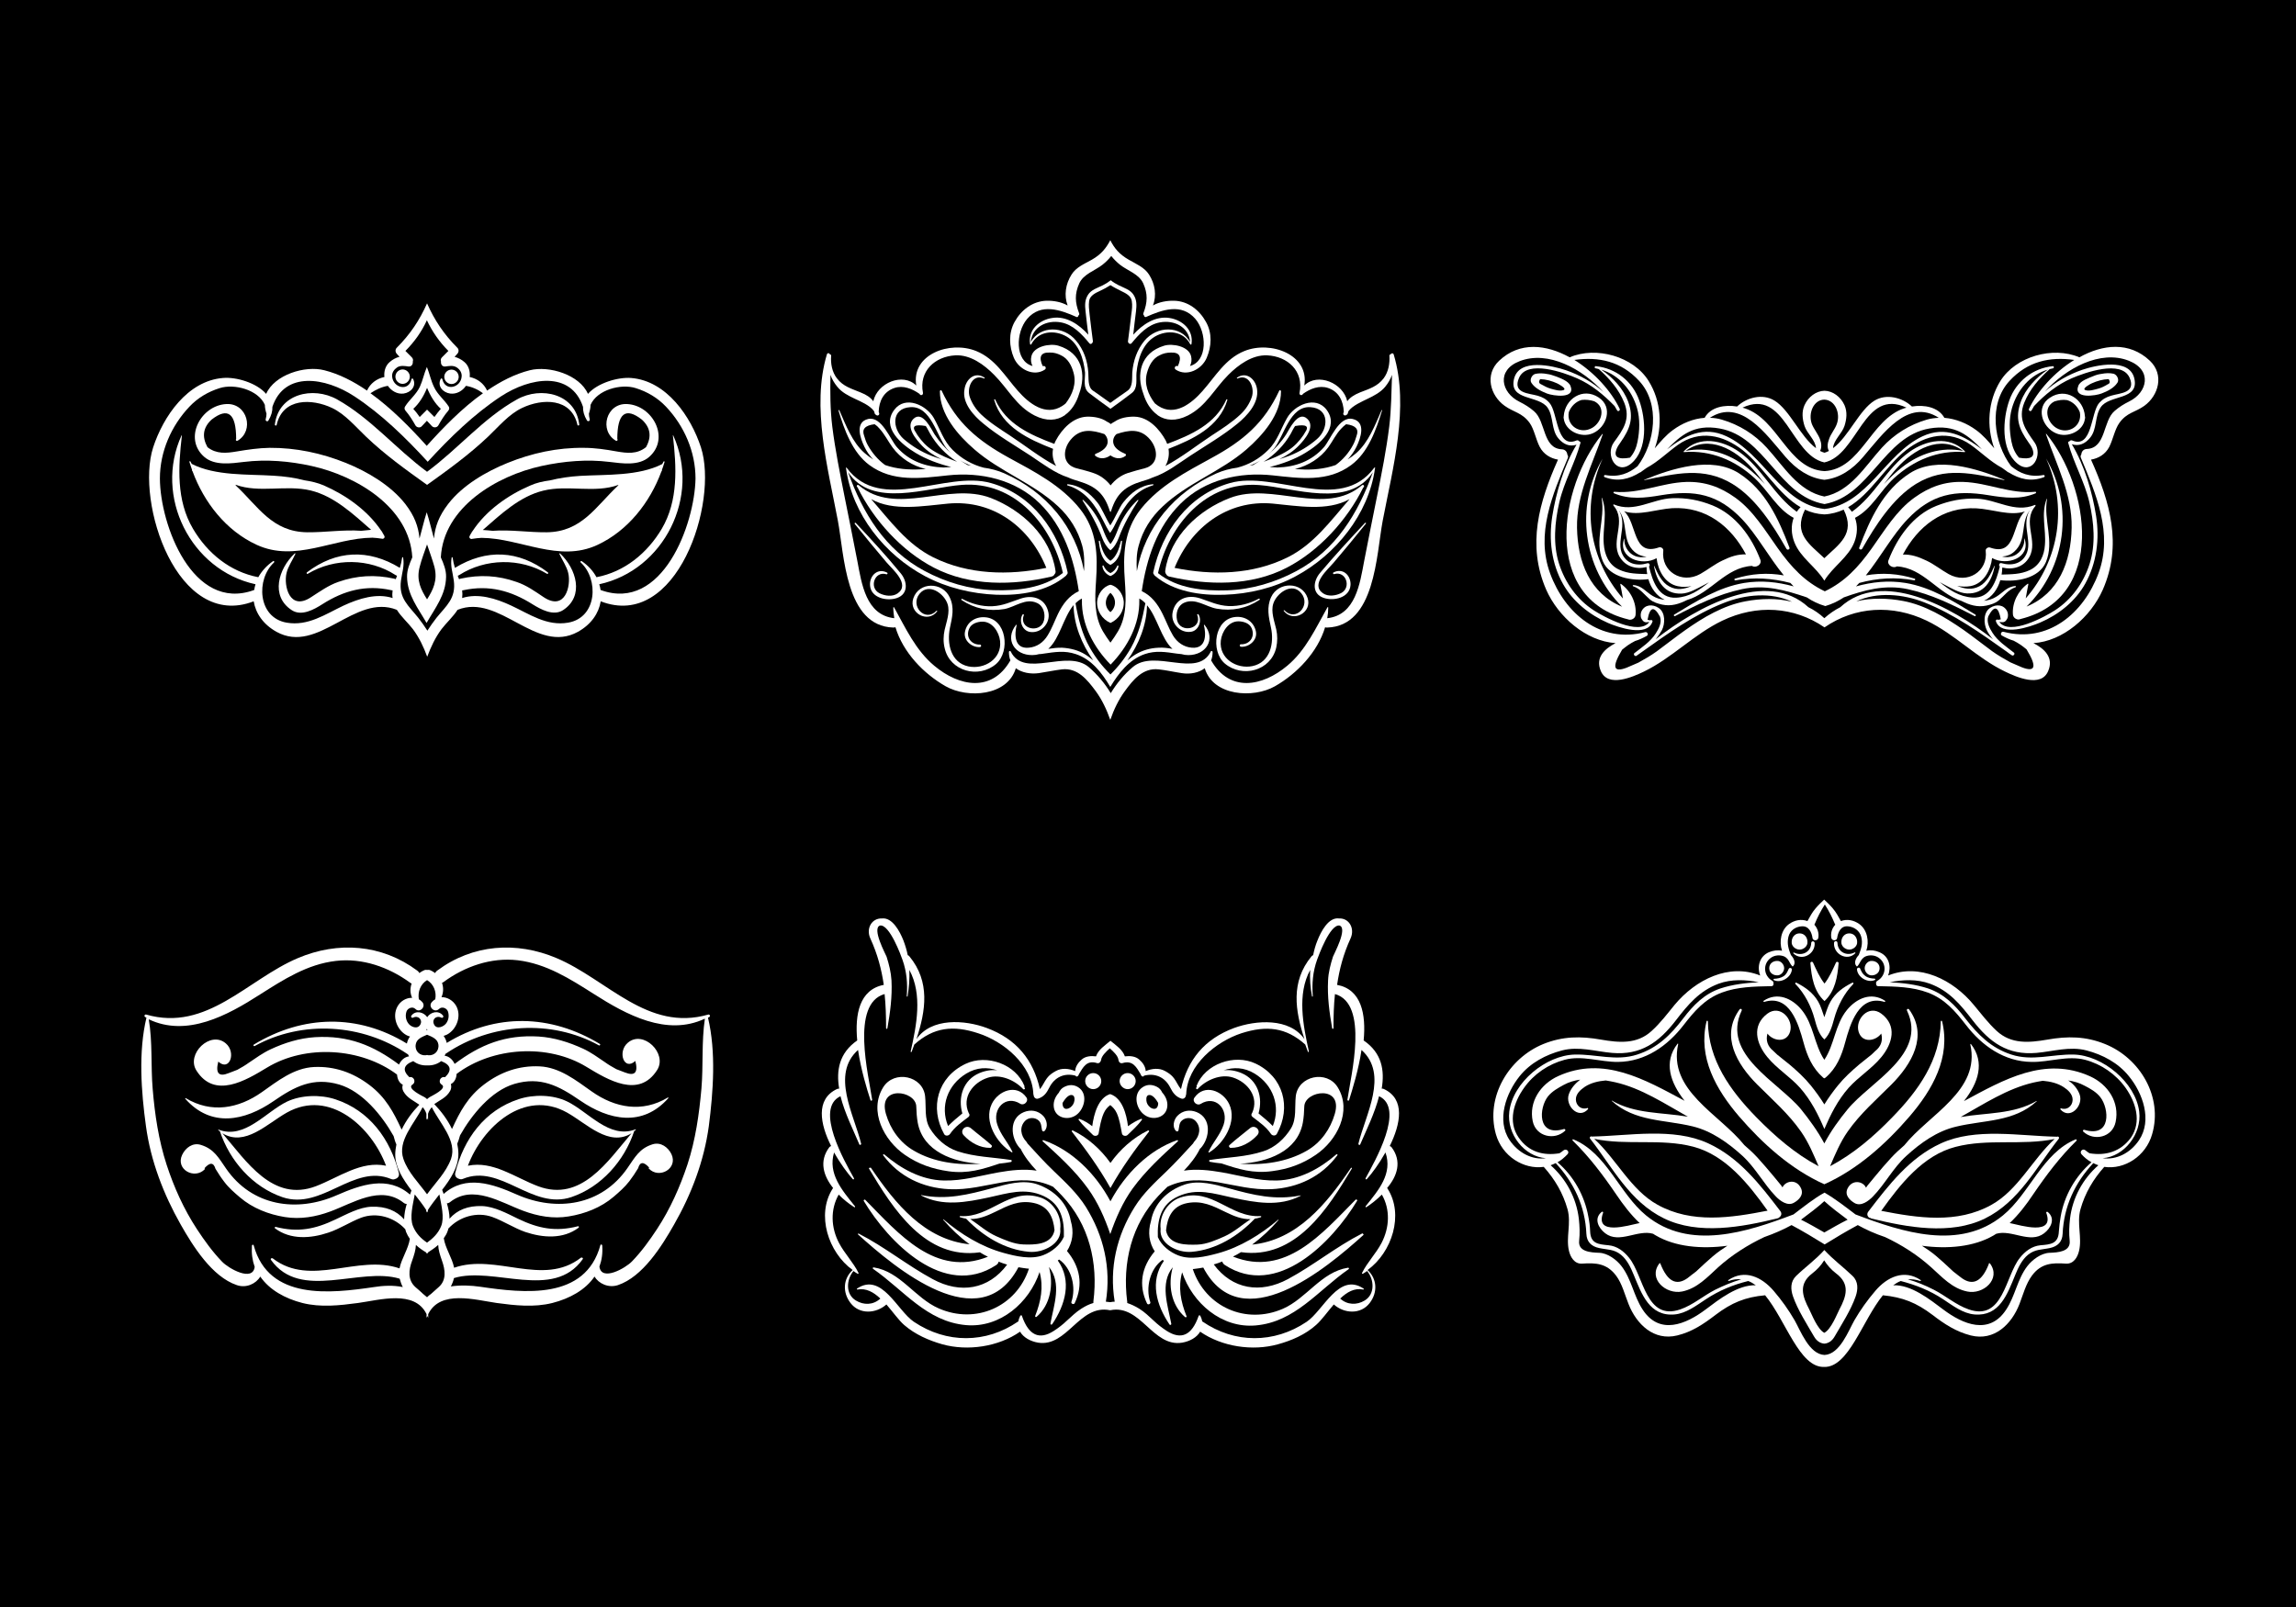 <?xml version="1.0" encoding="utf-8"?>
<!-- Generator: Adobe Illustrator 18.0.0, SVG Export Plug-In . SVG Version: 6.00 Build 0)  -->
<!DOCTYPE svg PUBLIC "-//W3C//DTD SVG 1.1//EN" "http://www.w3.org/Graphics/SVG/1.1/DTD/svg11.dtd">
<svg version="1.1" id="Layer_1" xmlns="http://www.w3.org/2000/svg" xmlns:xlink="http://www.w3.org/1999/xlink" x="0px" y="0px"
	 viewBox="0 0 1400 980" enable-background="new 0 0 1400 980" xml:space="preserve">
<rect x="0" y="0" width="1400" height="980" fill="#808080" stroke="none"/>
<g>
	<polygon points="0,0 0,107.4 0,872.6 0,980 1400,980 1400,872.6 1400,107.4 1400,0 	"/>
	<g>
		<g>
			<path fill="#FFFFFF" d="M134.1,689.9c6,18.1,20,34,38.2,40.2c24.1,8.1,43.2-20.6,66.2-11.1c0.9,0.4,1.8,0.3,2.4,0
				c1.5-0.4,2.8-1.7,2.3-3.7c-5.2-20.7-18-38.1-38.7-44.9c-9.1-3-20.8-2.7-29.5,1.4c-12.9,6.2-25.8,23.2-41.7,17.1
				c-0.2-0.1-0.3,0.2-0.2,0.3C133.4,689.4,133.7,689.7,134.1,689.9z M174.9,678.5c26.2-14.7,51.7,8.9,60.5,32.4
				c-15.3-3.2-28.7,7.1-42.8,12.5c-26.3,10-42.5-15.4-57-32.3C149.4,699.5,162.8,685.3,174.9,678.5z"/>
			<path fill="#FFFFFF" d="M345.8,671.7c-8.7-4.2-20.4-4.4-29.5-1.4c-20.8,6.8-33.5,24.2-38.7,44.9c-0.5,2,0.8,3.3,2.3,3.7
				c0.7,0.3,1.5,0.4,2.4,0c23-9.5,42.1,19.3,66.2,11.1c18.2-6.2,32.2-22.1,38.2-40.2c0.3-0.3,0.7-0.5,1-0.8c0.1-0.1,0-0.4-0.2-0.3
				C371.6,694.9,358.7,677.9,345.8,671.7z M328.1,723.4c-14.1-5.3-27.5-15.7-42.8-12.5c8.8-23.5,34.3-47.1,60.5-32.4
				c12.1,6.8,25.5,21.1,39.3,12.6C370.7,707.9,354.5,733.3,328.1,723.4z"/>
			<path fill="#FFFFFF" d="M431.7,620.6c0.3-0.1,0.5-0.3,0.8-0.4c0.8-0.4,0.3-1.7-0.6-1.5c-37.1,10.7-61.5-21.3-92.5-34.4
				c-24.5-10.4-51.2-8.5-72.8,7.6c-0.6,0.4-1,1-1.3,1.5c-0.9-0.7-1.8-1.2-2.9-1.7c-0.7-0.3-1.3-0.3-1.9-0.2
				c-0.6-0.1-1.3-0.1-1.9,0.2c-1.1,0.5-2,1-2.9,1.7c-0.3-0.6-0.7-1.1-1.3-1.5c-21.7-16.1-48.3-18-72.8-7.6
				c-30.9,13.1-55.4,45.1-92.5,34.4c-0.9-0.2-1.4,1-0.6,1.5c0.3,0.1,0.5,0.3,0.8,0.4c-5,20.9-3.2,45.2-0.3,66.2
				c2.9,21.2,10.7,41.5,21.2,60c7.5,13.2,19.1,31.8,34.2,36.9c5.7,2,11.7-0.8,14.3-5.2c5.6,8.1,15.1,13.4,25.7,16.1
				c11.1,2.8,22.7,1.5,33.9,0c13.2-1.8,34.5-8.2,41.8,6.8v2.3c0.2-0.4,0.3-0.8,0.5-1.2c0.2,0.4,0.3,0.8,0.5,1.2v-2.3
				c7.3-15,28.6-8.7,41.8-6.8c11.1,1.5,22.8,2.8,33.9,0c10.6-2.7,20.2-8,25.7-16.1c2.6,4.3,8.5,7.1,14.3,5.2
				c15.1-5.1,26.7-23.7,34.2-36.9c10.6-18.5,18.3-38.8,21.2-60C434.9,665.8,436.7,641.5,431.7,620.6z M257.4,611
				c-0.6-0.7-1.3-1.2-2-1.6c-0.8-4.6,1-9.2,5-11.7c4,2.4,5.9,7.1,5,11.7c-0.7,0.4-1.4,0.9-2,1.6c-2.7,2.8,1.5,7,4.3,4.3
				c1.7-1.7,4.8-0.6,5.5,1.7c0.7,2.4,0.4,4.9-1.1,7c-1.5,2.1-5.8,4-7.4,0.8c-1.6-3.1,1.3-5.8,4.4-4.2c0.9,0.4,1.6-0.6,1-1.3
				c-2.7-3.4-7.5-2.2-9.6,1c-2.1-3.1-7-4.4-9.6-1c-0.6,0.7,0.1,1.7,1,1.3c3-1.6,6,1.2,4.4,4.2c-1.7,3.2-5.9,1.4-7.4-0.8
				c-1.5-2.1-1.8-4.6-1.1-7c0.7-2.3,3.8-3.4,5.5-1.7C255.9,618,260.1,613.8,257.4,611z M269.3,661.4c3.8,2.4-6.3,7-7.2,7.6
				c-0.6,0.4-1.2,0.8-1.7,1.3c-0.5-0.5-1.1-1-1.7-1.3c-0.9-0.5-11-5.2-7.2-7.6c2.4-1.5,0.9-5.2-1.9-4.5c-4.4-4.2-3.6-7.5,2.4-9.8
				c2.3,1.8,5.3,2.8,8.5,2.6c3.2,0.2,6.2-0.8,8.5-2.6c6,2.3,6.7,5.6,2.4,9.8C268.4,656.2,266.9,659.9,269.3,661.4z M260.4,757.8
				c-3.7-2.5-6.8-5.6-8.6-10.1c-2.1-5.3-0.1-12.9,1.1-19.3c2.6,3.3,5.1,6.5,7,9.5v1.5c0.1-0.1,0.2-0.3,0.3-0.5
				c0-0.1,0.1-0.2,0.2-0.2c0,0.1,0.1,0.2,0.2,0.2c0.1,0.2,0.2,0.3,0.3,0.5v-1.5c2-3.1,4.5-6.3,7-9.5c1.2,6.5,3.2,14.1,1.1,19.3
				C267.2,752.2,264,755.2,260.4,757.8z M260.4,728.3c-5.1-7-11.5-13.2-14.4-21.5c-3.9-11.1,6.8-21.7,11.7-31.6c1,1.1,1.8,2.4,2.3,4
				v3.7c0.2-0.3,0.4-0.7,0.5-1.2c0,0.5,0.2,0.9,0.5,1.2v-3.7c0.5-1.6,1.3-2.9,2.3-4c4.9,9.9,15.6,20.5,11.7,31.6
				C271.9,715.1,265.5,721.3,260.4,728.3z M260,628.1c0.1-0.2,0.2-0.5,0.3-0.7c0.1,0.2,0.2,0.5,0.3,0.7c-0.1,0.1-0.2,0.1-0.3,0.2
				C260.3,628.3,260.2,628.2,260,628.1z M260.4,631c2.9,1.2,6.4,2.5,6.9,5.9c0.6,4.1-2.6,7.1-6.4,6.6v-0.1c-0.1,0-0.1,0-0.2,0
				c-0.1,0-0.2,0-0.3,0c-0.1,0-0.2,0-0.3,0c-0.1,0-0.1,0-0.2,0v0.1c-3.9,0.5-7.1-2.5-6.4-6.6C254,633.5,257.5,632.3,260.4,631z
				 M228,784.9c-26.5,3.9-64.1,8.3-73.3-25.4c-0.2-0.7-1.1-0.5-1.1,0.2c-0.3,4.8,0.3,9,1.7,12.9c-1.2,9.3-15.9,1-19.9-3.2
				c-5.8-6-10.7-12.8-15.3-19.8c-8-12.2-14-25.5-18.5-39.3c-4.9-15-7.2-30.6-8.5-46.2c-1.2-14,0-28.6-2.4-42.5
				c23.3,11.1,48-2.4,67.8-15.1c14.5-9.2,28.9-18.5,46.3-20.5c16.2-1.9,32.3,3.8,45.3,13.3c0.3,0.2,0.6,0.4,0.9,0.5
				c-1,2.8-1,5.9,0.3,8.7c-3.6-0.1-7.2,2-9,5.4c-3.3,6.1-0.3,14.2,5.6,17.4c0.7,0.4,1.4,0.6,2.1,0.8c-1,1.3-1.6,2.8-1.9,4.3
				c-29.8-18.2-63.2-17.6-93.3,0.6c-0.6,0.4-0.1,1.2,0.5,0.9c29-16,65.7-13.6,93,4.8c0.2,0.1,0.4,0.2,0.5,0.3
				c0.2,0.4,0.4,0.8,0.6,1.2c-2.8,0.4-4.9,2.4-6.1,5c-15.7-11.7-30.8-17.9-51.2-16.7c-9.5,0.6-18.5,3.4-27.1,7.4
				c-4.7,2.2-9,5.3-13.3,8.2c-2.2,1.6-4.6,3-7,4.3c-1.7,0.7-3.5,1.3-5.2,2c-6.1,2.5-8.2,0.1-6.4-7c6.9,6.3,11.1-5.6,4.6-11.1
				c-9.4-8.1-24.4,6.5-17.9,16.6c11.1,17.4,29.9,6.1,43.1-1.9c23.5-14.2,57.3-12.1,79.2,4.3c0.2,2.7,1.3,5.1,3.5,6.2
				c-0.4,1.3-0.4,2.7,0.4,4.1c2.3,4.1,6.4,5.7,9.7,8.1c-4.2,4.3-8.1,9.5-10.8,15.2c-4.9-10.7-9.8-19.8-19.6-27.2
				c-10-7.6-21.3-11.6-33.9-11c-12.2,0.6-22.2,8.6-31.7,15.3c-14.3,10.1-30.8,13.1-46.4,3.7c-0.3-0.2-0.5,0.2-0.3,0.4
				c15.7,17.7,36.1,13.6,53.8,1.4c12.9-8.9,24.1-14.8,40.1-10.1c14.1,4.2,26,18.8,33.1,31.4c0.5,1.7,0.9,3.5,1.7,5.1
				c-0.4,2.1-0.7,4.2-0.7,6.2c0,7.9,4.8,15.1,9.9,21.9c-0.3,0.8-0.6,1.6-0.9,2.5c-13.5-11.8-29.8-6.1-44.7,0.4
				c-24.3,10.7-51.6,6.7-67.4-16.2c-4.6-6.6-7.3-12-15.4-14.5c-5-1.6-9.4,1.8-11.4,6c-4.3,8.9,7.5,15.4,13.8,8.8
				c0.2-0.2,0-0.6-0.3-0.5c3.4-3.8,5.6-3.7,6.8,0.3c1.7,2.8,3.4,5.4,5.4,8c2.7,3.6,6.1,6.5,9.5,9.4c7.7,6.6,17.5,10.4,27.4,12
				c9.5,1.5,18.8-0.1,27.7-3.4c13.7-5,30.7-16.4,44.7-5.3c0.6,0.5,1.3,0.7,1.9,0.7c-0.9,3.1-1.5,6.2-1.6,9.4
				c-4.6-5.3-11.2-8-19.9-7.7c-7.5,0.3-15.1,4.6-21.8,7.7c-12.5,6-23,8.1-36.6,4.6c-0.6-0.1-0.8,0.6-0.4,0.9
				c9.5,7.1,21.8,6.2,32.5,2.6c7-2.3,13.2-6.5,20-9.1c9.5-3.5,20.2-0.3,26.9,7c0.2,0.6,0.3,1.2,0.5,1.7c0.6,1.5,1.4,2.9,2.3,4.2
				c-0.9,6.1-5.1,12-6.3,18c-25.5-8.8-54.1,11.8-77.3-6.1c-0.6-0.4-1.6,0.1-1.1,0.9c18,25.3,54.2,4.1,78.5,11.5
				c0.5,1.9,1.1,3.6,1.9,5.1C239.9,783.7,233.5,784,228,784.9z M267.4,785c-1.5,1.4-3.1,2.7-4.6,4.1c-0.9,0.6-1.7,1.3-2.4,2
				c-0.8-0.7-1.6-1.4-2.4-2c-1.5-1.4-3-2.8-4.6-4.1c-5-4.4-4.2-10.7-2.1-16.2c1.2-3.4,2.2-6.5,2.3-9.6c1.9,1.8,4.1,3.3,6.3,4.6v0.6
				c0.2-0.1,0.3-0.2,0.5-0.3c0.2,0.1,0.3,0.2,0.5,0.3v-0.6c2.2-1.4,4.4-2.9,6.3-4.6c0.1,3.1,1.1,6.2,2.3,9.6
				C271.5,774.4,272.4,780.7,267.4,785z M427.7,663.9c-1.4,15.7-3.6,31.2-8.5,46.2c-4.6,13.8-10.5,27.1-18.5,39.3
				c-4.6,7-9.5,13.8-15.3,19.8c-4,4.2-18.7,12.5-19.9,3.2c1.4-3.8,2.1-8.1,1.7-12.9c0-0.6-1-0.8-1.1-0.2
				c-9.2,33.7-46.7,29.3-73.3,25.4c-5.5-0.8-11.9-1.1-17.9-0.2c0.8-1.5,1.5-3.2,1.9-5.1c24.3-7.3,60.6,13.8,78.5-11.5
				c0.5-0.7-0.5-1.3-1.1-0.9c-23.1,17.9-51.7-2.8-77.3,6.1c-1.2-6.1-5.4-11.9-6.3-18c0.9-1.3,1.8-2.7,2.3-4.2
				c0.2-0.6,0.4-1.1,0.5-1.7c6.6-7.2,17.4-10.5,26.9-7c6.9,2.5,13.1,6.7,20,9.1c10.8,3.6,23,4.5,32.5-2.6c0.4-0.3,0.2-1.1-0.4-0.9
				c-13.7,3.5-24.1,1.4-36.6-4.6c-6.6-3.2-14.3-7.4-21.8-7.7c-8.7-0.3-15.3,2.4-19.9,7.7c0-3.1-0.7-6.3-1.6-9.4
				c0.6,0,1.3-0.2,1.9-0.7c14-11.1,31.1,0.3,44.7,5.3c8.9,3.3,18.2,5,27.7,3.4c9.9-1.6,19.7-5.4,27.4-12c3.4-2.9,6.8-5.9,9.5-9.4
				c2-2.6,3.7-5.2,5.4-8c1.1-4,3.4-4.1,6.8-0.3c-0.3-0.1-0.5,0.3-0.3,0.5c6.2,6.6,18,0.1,13.8-8.8c-2-4.1-6.4-7.5-11.4-6
				c-8.1,2.5-10.8,7.9-15.4,14.5c-15.8,22.9-43.1,26.9-67.4,16.2c-14.9-6.6-31.2-12.3-44.7-0.4c-0.3-0.8-0.6-1.7-0.9-2.5
				c5.2-6.7,9.9-13.9,9.9-21.9c0-2.1-0.3-4.2-0.7-6.2c0.7-1.6,1.2-3.3,1.7-5.1c7.1-12.6,19-27.2,33.1-31.4
				c16-4.7,27.2,1.2,40.1,10.1c17.7,12.2,38.1,16.3,53.8-1.4c0.2-0.2-0.1-0.6-0.3-0.4c-15.6,9.4-32.1,6.4-46.4-3.7
				c-9.5-6.7-19.5-14.7-31.7-15.3c-12.6-0.6-23.9,3.4-33.9,11c-9.9,7.5-14.8,16.6-19.6,27.2c-2.7-5.7-6.7-10.9-10.8-15.2
				c3.3-2.4,7.4-3.9,9.7-8.1c0.7-1.3,0.8-2.8,0.4-4.1c2.2-1.1,3.4-3.5,3.5-6.2c21.9-16.5,55.7-18.6,79.2-4.3
				c13.2,8,32,19.4,43.1,1.9c6.4-10.1-8.5-24.7-17.9-16.6c-6.5,5.5-2.3,17.4,4.6,11.1c1.8,7.1-0.3,9.4-6.4,7c-1.7-0.7-3.5-1.3-5.2-2
				c-2.4-1.3-4.8-2.7-7-4.3c-4.3-2.9-8.5-6-13.3-8.2c-8.5-3.9-17.6-6.8-27.1-7.4c-20.4-1.2-35.5,4.9-51.2,16.7
				c-1.2-2.6-3.3-4.6-6.1-5c0.2-0.4,0.4-0.8,0.6-1.2c0.2-0.1,0.4-0.2,0.5-0.3c27.3-18.4,64-20.8,93-4.8c0.6,0.3,1.1-0.6,0.5-0.9
				c-30.1-18.2-63.5-18.8-93.3-0.6c-0.3-1.5-1-3-1.9-4.3c0.7-0.2,1.4-0.5,2.1-0.8c5.9-3.2,8.9-11.3,5.6-17.4c-1.9-3.4-5.5-5.5-9-5.4
				c1.2-2.8,1.3-5.9,0.3-8.7c0.3-0.1,0.6-0.3,0.9-0.5c12.9-9.5,29-15.2,45.3-13.3c17.4,2.1,31.8,11.3,46.3,20.5
				c19.9,12.7,44.5,26.1,67.8,15.1C427.7,635.3,428.9,649.9,427.7,663.9z"/>
		</g>
		<g>
			<path fill="#FFFFFF" d="M168.7,259.1c3.7-16.6,21.6-16.1,33.8-10.3c8,3.8,14.3,11.4,20.6,17.4c11.6,11.1,24.3,20.2,37.3,29.5
				c13-9.3,25.6-18.4,37.3-29.5c6.3-6,12.6-13.6,20.6-17.4c12.3-5.9,30.1-6.3,33.8,10.3c0.1,0.6,1.2,0.5,1.1-0.2
				c-2.1-18.7-23.2-23.6-38-15.3c-20.5,11.4-35.9,30.2-54.8,44.1c-18.9-13.9-34.4-32.7-54.8-44.1c-14.8-8.3-35.8-3.4-38,15.3
				C167.5,259.6,168.6,259.8,168.7,259.1z"/>
			<path fill="#FFFFFF" d="M233.2,324.8c-0.1-0.4-0.4-0.8-0.7-1.1c-8.3-12.4-21.6-21.8-35.1-27.7c-3.8-1.6-7.7-2.5-11.8-3.1
				c-6-1.6-12.2-2.4-18.8-2.8c-16-1-35.4,0.2-49.9-7.2c-0.3-0.5-0.5-1-0.8-1.5c-0.2-0.3-0.7-0.1-0.6,0.3c0.5,1.6,1,3.2,1.6,4.8
				c-0.1,0.3,0,0.7,0.3,0.9c0,0,0,0,0,0c7,19,20.4,36.2,39,44.8c23.7,11,46.8-4.1,70.7-4.3c1.9,0.1,3.7,0.3,5.6,0.6
				c1.1,0.4,2.3-0.6,1.6-1.8C234,326.1,233.6,325.4,233.2,324.8z M118.6,286.1c-0.1-0.1-0.2-0.3-0.2-0.4c0.2,0.2,0.3,0.3,0.5,0.4
				C118.8,286.1,118.7,286.1,118.6,286.1z M220.3,323.7c-10.9-0.8-21.9,1-32.9,0.9c-21.5-0.2-30-15.8-43.6-28.5
				c-0.1-0.2-0.1-0.3-0.2-0.5c14.6,5.3,30.7-0.1,45.8,3.5c14.4,3.5,25.8,14.3,36.9,24C224.3,323.3,222.3,323.5,220.3,323.7z"/>
			<path fill="#FFFFFF" d="M257.2,259.9c1-1.1,2.1-2.2,3.1-3.3c1,1.1,2.1,2.2,3.1,3.3c1.1,1.1,3.1,0.9,3.9-0.5
				c1.8-3.2,3.6-6.1,6-8.9c0.6-0.7,0.9-1.7,0.3-2.6c-2.8-4.3-6.8-7.2-9-12c-1.9-3.9-2.7-8.2-4.3-12.1c-1.7,3.9-2.5,8.2-4.3,12.1
				c-2.3,4.8-6.3,7.7-9,12c-0.6,0.9-0.3,1.9,0.3,2.6c2.4,2.8,4.2,5.7,6,8.9C254.1,260.8,256.2,261.1,257.2,259.9z M260.4,236.5
				c2,5,5,9.8,8.4,12.8c-1.4,1.6-2.7,3.3-3.9,5c-1.5-1.5-3-3-4.5-4.5c-1.5,1.5-3,3-4.5,4.5c-1.2-1.8-2.5-3.4-3.9-5
				C255.4,246.3,258.4,241.6,260.4,236.5z"/>
			<path fill="#FFFFFF" d="M245.5,225.3c-2.4,0-4.4,2-4.4,4.4c0,2.4,2,4.4,4.4,4.4c2.4,0,4.4-2,4.4-4.4
				C249.9,227.3,247.9,225.3,245.5,225.3z"/>
			<path fill="#FFFFFF" d="M427.4,272.8c-6.1-18.7-20.9-40.6-42.6-42.3c-8-0.6-20.4,3-26.3,9.7c-5-11.6-23.6-17.4-35.5-14.4
				c-9.1,2.3-17.8,6.8-26,12.4c-1.9-4.3-5.9-7.3-10.6-8.3c0.4-3.3-0.6-6.9-3.2-9.1c-1.7-1.5-3.8-2.6-6-3.2c0.6-0.6,1.1-1.2,1.7-1.9
				c0.9-1,1-2.6,0-3.6c-8.2-8.2-14-16.9-18.5-27.1c-4.5,10.2-10.3,18.9-18.5,27.1c-1,1-0.9,2.6,0,3.6c0.6,0.6,1.1,1.2,1.7,1.9
				c-2.2,0.5-4.3,1.7-6,3.2c-2.6,2.2-3.6,5.8-3.2,9.1c-4.8,1-8.7,4-10.6,8.3c-8.2-5.6-16.9-10.1-26-12.4
				c-11.9-3.1-30.5,2.8-35.5,14.4c-5.9-6.8-18.3-10.4-26.3-9.7c-21.7,1.7-36.5,23.6-42.6,42.3c-10.9,33.6,14.7,111.9,61.3,93.9
				c1.2,7.3,5.8,14.1,13.9,18.6c25.5,14.1,47.7-23.7,73.4-13.4c2.6,4.2,6.9,8,9.8,11.8c3.8,5.1,6.5,10.8,8.7,16.8
				c2.2-5.9,4.9-11.7,8.7-16.8c2.9-3.8,7.1-7.6,9.8-11.8c25.6-10.3,47.9,27.5,73.4,13.4c8.1-4.5,12.7-11.3,13.9-18.6
				C412.7,384.7,438.3,306.5,427.4,272.8z M236.5,235.3c2.2,3.1,5.7,5.2,9.6,4.7c4.4-0.6,8-4.5,5.8-8.9c-0.2-0.4-0.9-0.3-1,0.1
				c-1.6,7.8-11.2,5.4-11.8-1.6c-0.2-2.4,1.2-4.3,3.1-5.6c2.1-1.3,4.6-0.8,6.9-0.5c1.9,0.2,2.8-1.5,2.6-3c0.3-0.8,0.2-1.8-0.6-2.6
				c-1.3-1.3-2.6-2.6-3.9-3.9c5.4-5.4,9.9-11.7,13.1-18.7c3.2,6.9,7.7,13.3,13.1,18.7c-1.3,1.3-2.6,2.6-3.9,3.9
				c-0.8,0.8-0.9,1.8-0.6,2.6c-0.2,1.6,0.7,3.2,2.6,3c2.3-0.3,4.8-0.8,6.9,0.5c1.9,1.2,3.3,3.2,3.1,5.6c-0.5,6.9-10.1,9.3-11.8,1.6
				c-0.1-0.5-0.8-0.6-1-0.1c-2.2,4.4,1.4,8.3,5.8,8.9c3.9,0.5,7.5-1.6,9.6-4.7c3.7,0.6,7.3,2.2,10.4,4.5
				c-12.8,9.1-24.3,21-34.3,32.1c-10-11.1-21.5-22.9-34.3-32.1C229.2,237.6,232.8,235.9,236.5,235.3z M366.5,359.9
				c-0.1,0-0.2-0.1-0.3-0.1c-0.2-1.2-0.4-2.4-0.8-3.5c39.5-8.6,62-53.6,45.1-90.8c-0.1-0.1-0.3-0.1-0.2,0.1
				c2.2,19.2,3.4,39.6-6.8,56.9c-8.8,14.8-22.6,26.2-39.8,29.5c-2-3.7-4.9-7-9-9.8c-0.5-0.3-1.1,0.4-0.6,0.8
				c11.1,10.2,10.1,33.6-7.6,36.7c-13.1,2.3-23.6-5.2-34.8-10.4c-9.4-4.4-20.2-7.7-29.9-4.6c0.2-1.6,0.2-3.2,0-4.7
				c0.3,0,0.6,0,0.9-0.1c15.5-3.3,28.8,0.3,42,8.6c5,3.1,12.7,7.4,18.6,3.6c13.2-8.6,8.1-25.3-1.8-34.6c-0.2-0.2-0.5,0.1-0.4,0.3
				c1.7,3.7,4.5,7.7,5.4,11.7c1.8,7.6-1.8,23.5-15.1,14.6c-5.2-3.5-10.4-7.2-16.4-9.2c-11.3-4-22.5-4.6-34.2-2
				c-0.3,0.1-0.6,0.2-0.9,0.3c-0.3-0.7-0.5-1.4-0.8-2.1c0.3-0.1,0.6-0.2,0.9-0.4c15.9-10.2,37.2-10.6,53.5-0.8
				c0.6,0.4,1.1-0.5,0.5-0.9c-17.9-13.5-37.4-14.4-56.6-2.7c0,0,0,0,0,0c-0.6-1.9-1.1-4-1.4-6.2c0-0.3-0.6-0.5-0.6-0.1
				c-0.9,5.2,0.6,8.8,1.3,14c1.5,10.9-4.6,15.4-10.5,22.7c-2,2.6-3.9,5.2-5.6,7.9c-1.7-2.7-3.6-5.3-5.6-7.9
				c-5.9-7.4-12-11.8-10.5-22.7c0.7-5.1,2.2-8.8,1.3-14c-0.1-0.4-0.6-0.2-0.6,0.1c-0.3,2.2-0.8,4.2-1.4,6.2c0,0,0,0,0,0
				c-19.2-11.7-38.8-10.8-56.6,2.7c-0.5,0.4-0.1,1.3,0.5,0.9c16.3-9.8,37.6-9.5,53.5,0.8c0.3,0.2,0.6,0.3,0.9,0.4
				c-0.3,0.7-0.5,1.4-0.8,2.1c-0.3-0.1-0.5-0.2-0.9-0.3c-11.7-2.6-22.9-2-34.2,2c-6,2.1-11.1,5.8-16.4,9.2
				c-13.3,8.9-16.9-7-15.1-14.6c0.9-4,3.7-7.9,5.4-11.7c0.1-0.3-0.2-0.5-0.4-0.3c-9.9,9.3-15,26-1.8,34.6c5.9,3.9,13.6-0.4,18.6-3.6
				c13.2-8.4,26.5-12,42-8.6c0.3,0.1,0.6,0.1,0.9,0.1c-0.2,1.5-0.3,3.1,0,4.7c-9.6-3.1-20.4,0.2-29.9,4.6
				c-11.2,5.3-21.7,12.7-34.8,10.4c-17.6-3.1-18.7-26.5-7.6-36.7c0.4-0.4-0.1-1.2-0.6-0.8c-4,2.8-7,6.2-9,9.8
				c-17.2-3.3-31-14.6-39.8-29.5c-10.3-17.4-9-37.8-6.8-56.9c0-0.1-0.2-0.2-0.2-0.1c-17,37.2,5.6,82.2,45.1,90.8
				c-0.4,1.2-0.6,2.3-0.8,3.5c-0.1,0-0.2,0-0.3,0.1c-37.3,13.4-57.1-40-57.2-68.1c0-16.3,6.9-32.1,18-43.8
				c5.1-5.4,11.4-9.1,18.4-11.3c9-2.9,23.6,1,27.6,10.2c0,1.7,0.4,3.5,1,5.4c0,1.1-0.2,2.2-0.5,3.4c-0.3,1.1,1.2,1.7,1.7,0.7
				c1.8-3,2.5-5.7,2.4-8.3c7.4-22,32.3-18,50-6.4c16.6,10.9,31.3,25.3,44.7,39.9c13.4-14.6,28.1-29,44.7-39.9
				c17.7-11.6,42.6-15.7,50,6.4c-0.1,2.5,0.6,5.3,2.4,8.3c0.6,0.9,2,0.3,1.7-0.7c-0.3-1.2-0.5-2.3-0.5-3.4c0.6-1.9,1-3.7,1-5.4
				c4-9.2,18.6-13.1,27.6-10.2c7,2.2,13.3,5.9,18.4,11.3c11.1,11.7,18,27.5,18,43.8C423.6,319.9,403.8,373.3,366.5,359.9z"/>
			<path fill="#FFFFFF" d="M371.7,281.7c7.6,0.9,17.9,2.6,24.3-3.2c12.7-11.4,1.9-31.3-13.6-32.1c-12.8-0.7-17.3,16.3-6.8,22.4
				c0.6,0.4,1.4-0.6,0.8-1c0-15.8,5-19.7,15-11.9c5.2,4.8,6.1,10.4,2.5,16.8c-5.5,4.4-11.5,3.7-17.9,2.6c-6.6-1.2-13.3-2.2-20-2.2
				c-16.1-0.2-31.7,3.2-46.5,9.2c-13.1,5.3-27.4,13.6-36.2,25c-5.7,7.4-8,13.8-8.7,21.1c-1.5-5.3-2.7-10.8-4.4-16
				c-1.7,5.2-2.9,10.7-4.4,16c-0.7-7.3-3-13.7-8.7-21.1c-8.8-11.3-23.1-19.7-36.2-25c-14.9-6-30.5-9.3-46.5-9.2
				c-6.7,0.1-13.4,1.1-20,2.2c-6.4,1.1-12.4,1.7-17.9-2.6c-3.5-6.4-2.7-12,2.5-16.8c10-7.8,15-3.8,15,11.9c-0.6,0.5,0.2,1.4,0.8,1
				c10.5-6.1,6-23.1-6.8-22.4c-15.5,0.8-26.3,20.8-13.6,32.1c6.4,5.7,16.7,4.1,24.3,3.2c13.8-1.7,27.9-0.5,41.4,2.5
				c27.1,6,59.6,25.1,61.3,55.7c-1.7,3.9-3.3,7.8-3.2,11.9c0.2,11.1,6.7,19,11.9,28.1c5.2-9.1,11.7-17.1,11.9-28.1
				c0.1-4.1-1.5-8.1-3.2-11.9c1.6-30.6,34.2-49.8,61.3-55.7C343.8,281.2,358,280,371.7,281.7z M260.4,365.5
				c-3.6-5.7-6.7-11.5-4.5-19.8c1.2-4.8,3-9.3,4.5-13.7c1.5,4.5,3.2,9,4.5,13.7C267,354,264,359.8,260.4,365.5z"/>
			<path fill="#FFFFFF" d="M404.6,281.5c-0.3,0.5-0.5,1-0.8,1.5c-14.5,7.4-33.9,6.3-49.9,7.2c-6.6,0.4-12.7,1.3-18.8,2.8
				c-4,0.5-8,1.4-11.8,3.1c-13.5,5.8-26.9,15.2-35.1,27.7c-0.3,0.3-0.6,0.7-0.7,1.1c-0.4,0.6-0.8,1.2-1.1,1.9
				c-0.7,1.2,0.6,2.2,1.6,1.8c1.9-0.3,3.7-0.5,5.6-0.6c23.9,0.2,47.1,15.3,70.7,4.3c18.5-8.6,32-25.8,39-44.8c0,0,0,0,0,0
				c0.3-0.2,0.4-0.6,0.3-0.9c0.6-1.6,1.1-3.2,1.6-4.8C405.4,281.4,404.8,281.1,404.6,281.5z M376.9,296.1
				c-13.6,12.7-22.1,28.3-43.6,28.5c-11,0.1-22-1.7-32.9-0.9c-2-0.2-4-0.4-6-0.5c11.1-9.7,22.5-20.5,36.9-24
				c15.1-3.7,31.2,1.8,45.8-3.5C377,295.8,377,295.9,376.9,296.1z M402.2,286.1c-0.1,0-0.2,0-0.3,0c0.2-0.1,0.3-0.3,0.5-0.4
				C402.3,285.8,402.3,286,402.2,286.1z"/>
			<path fill="#FFFFFF" d="M275.3,234.2c2.4,0,4.4-2,4.4-4.4c0-2.4-2-4.4-4.4-4.4c-2.4,0-4.4,2-4.4,4.4
				C270.9,232.2,272.9,234.2,275.3,234.2z"/>
		</g>
		<g>
			<path fill="#FFFFFF" d="M634.5,730.3c-19.4-6.4-30.5,12.6-49,11.3c-0.4,0-0.5,0.6-0.1,0.7c1.3,0.4,2.5,0.7,3.7,0.9
				c10.2,10.6,23.6,18.9,38.4,20.2c8.8,0.8,20.1-5.1,19-14C647.5,741.5,642.2,732.9,634.5,730.3z M623.9,758.9
				c-5.6-0.2-11.4-2.8-16.4-5c-5.8-2.6-10.6-6.9-15.9-10.5c5.2,0.1,10-1.8,15.1-4.3c7.9-3.9,14.6-7.4,23.6-5.5
				c9.1,1.9,12,8.9,12.7,16.6C641.3,759.4,630.3,759.1,623.9,758.9z"/>
			<path fill="#FFFFFF" d="M579.3,691.5c2.9-4.3,7.1-7.2,11.2-10.3c0.9-0.7,0.8-1.7,0.2-2.4c-4.4-9.7,2.6-18.7,11.7-21.6
				c7.5-2.4,16.4,1.5,21.5,7c0.5,0.5,1.4-0.2,1-0.7c-0.1-0.2-0.3-0.3-0.4-0.5c0.2-0.1,0.3-0.3,0.2-0.6c-5.2-13.4-23-19.8-36-13.6
				c-17,8.1-22,26.6-13,42.8C576.4,692.9,578.4,692.8,579.3,691.5z M589.2,654.7c6.4-3.9,12.9-4,18.9-2c-3.4-0.4-7.1,0.1-10.9,1.7
				c-10,4.2-13.2,15-10.4,24.6c-3.1,2.5-6,5-8.7,7.7C573.1,674.6,577.8,661.6,589.2,654.7z"/>
			<path fill="#FFFFFF" d="M666.6,664.2c2.7,0,4.9-2.2,4.9-4.9c0-2.7-2.2-4.9-4.9-4.9c-2.7,0-4.9,2.2-4.9,4.9
				C661.7,661.9,663.9,664.2,666.6,664.2z"/>
			<path fill="#FFFFFF" d="M656.2,680c5.2-3.7,7.4-13.1,1.2-17c-2.8-1.7-5.6-1.6-8.4-0.2c-1.7,0.8-2.7,2.1-3.4,3.6
				c-2,2.2-3.3,5.1-3.1,8.1C642.9,681.6,651,683.7,656.2,680z M653.7,667.8c1.9,0.4,1.6,3.2,1.2,4.4c-0.4,1.5-1.8,3.1-3.2,3.7
				c-2.9,1.2-3.9-1-3.8-3.3C649.1,670.6,651.4,667.3,653.7,667.8z"/>
			<path fill="#FFFFFF" d="M658.2,682.3c-0.3-0.1-0.7,0.3-0.5,0.6c2.5,3.4,5.7,6.2,8.7,9.2c1,1,3.2,0.7,3.5-0.9
				c0.7-4.1,1.4-8.4,3.1-12.3c1-2.3,2.4-3.8,4-5c1.6,1.3,3,2.8,4,5c1.7,3.9,2.3,8.1,3.1,12.3c0.3,1.6,2.5,1.9,3.5,0.9
				c3-2.9,6.2-5.8,8.7-9.2c0.2-0.3-0.1-0.7-0.5-0.6c-2.9,1.1-5.5,2.7-8,4.5c-0.9-7.5-3.6-17.3-10.9-19.6
				c-7.2,2.3-9.9,12.1-10.9,19.6C663.7,685,661.1,683.4,658.2,682.3z"/>
			<path fill="#FFFFFF" d="M616.5,707.4c-11-1.7-22-1.8-32.6-5.3c-7.2-2.4-13-7.7-16.9-14c-3.5-5.8-2.2-13.1-2.9-19.5
				c-1.3-12.6-18.9-16.3-25.6-5.5c-8.9,14.5,0.5,32.4,13.3,41.2c8.3,5.7,16.8,8.6,26.7,10c11.6,1.6,20.4-1.2,30.9-4.7
				c2.5-0.2,4.9-0.6,7.1-1C617,708.4,617.1,707.5,616.5,707.4z M557.2,701.7c-8.5-4.9-14.3-13.1-17-22.4
				c-5.1-17.8,18.2-14.3,18.5-4.6c0.1,3.4,0.3,6.6,0.9,10c3.3,17.5,21.5,24.1,38.4,25C584,710.7,569.3,708.8,557.2,701.7z"/>
			<path fill="#FFFFFF" d="M604.7,673.3c-5,10.6,3.1,24,12.2,29.4c0.3,0.2,0.6-0.2,0.4-0.4c-2.8-5.8-7.2-10.3-9.2-16.5
				c-3.2-9.6,5.1-18.3,14-12.7c2.3,1.4,5.3-1.5,3.8-3.8C619.9,660.7,608.6,665.1,604.7,673.3z"/>
			<path fill="#FFFFFF" d="M587.6,692.3c4.1,4.5,10,7.8,16.2,7.7c0.8,0,1.4-1.1,0.7-1.7c-4-3.6-8.4-6.8-12.5-10.3
				C588.9,685.5,584.9,689.4,587.6,692.3z"/>
			<path fill="#FFFFFF" d="M529.9,712.7c14.6,24.5,34.4,55.7,67.6,51c1.6,1,3.2,1.9,4.9,2.7c-32,12.7-54.3-13.9-74.8-34.7
				c-0.4-0.4-1.2,0.1-0.9,0.7c15,25,48.9,60,80.7,39.1c0.9-0.6,1.4-1.3,1.5-2.1c1.7,0.7,3.5,1.3,5.2,1.8
				c-11.3,15.2-28.5,18-45.3,8.9c-15.6-8.4-29.3-19.7-45.2-27.8c-0.3-0.2-0.7,0.3-0.4,0.5c22.8,20.6,74.4,64.1,97.8,20
				c1.8,0.3,3.5,0.6,5.3,0.8c0.4,0,0.7,0,1.1,0.1c-7.7,23.2-32.4,34.1-55,24.2c-14.5-6.3-23.3-22.4-39.6-25
				c-0.6-0.1-0.9,0.6-0.4,0.9c18.7,13,32.6,32.2,56.7,34.3c20.8,1.8,38.5-13.7,44.8-32.4c2.5,9.2,0.8,17.9-2.7,26.8
				c-0.2,0.6,0.6,0.9,0.9,0.5c8.6-7.4,10.4-19.9,7.5-30.4c8,10,3,23.3,0.9,34.5c-0.1,0.7,0.7,1,1.1,0.4c8-11.8,12.2-26.5,3.4-38.8
				c0.3-0.2,0.5-0.4,0.8-0.6c7.7,5.3,10.5,17.1,7.5,25.8c-0.4,1.2,1.5,1.9,2,0.8c5.4-11.3,3.2-22.3-4.7-31.8
				c3.3-5.1,4.4-11.5,2.3-18.4c-1.8-10.3-9.6-18.7-20.8-22.4c-8.6-2.8-18.5,0.1-26.8,2.4c-14.9,4-28.1,7.4-43.6,4.3
				c-0.1,0-0.2,0.2-0.1,0.2c13.1,6.9,27.5,4.2,41.4,1.2c11.6-2.5,21.9-6.1,33.4-0.8c10.7,5,12.6,14.7,12.3,24.8
				c-2.2,5.1-7.3,9.2-12.5,11.2c-7.5,2.9-16.8,0.7-24.1-1.3c-13.6-3.7-26.2-11.4-36.8-20.5c-0.1-0.1-0.3,0.1-0.2,0.2
				c4.7,5.5,10.1,10.6,16.1,15c-27.4-2.8-45.2-24.6-60.2-46.7C530.2,712,529.6,712.3,529.9,712.7z"/>
			<path fill="#FFFFFF" d="M726.7,763.4c14.8-1.3,28.2-9.5,38.4-20.2c1.2-0.2,2.5-0.5,3.7-0.9c0.4-0.1,0.3-0.8-0.1-0.7
				c-18.5,1.2-29.7-17.7-49-11.3c-7.8,2.6-13,11.2-12,19.1C706.6,758.4,717.9,764.2,726.7,763.4z M723.8,733.7
				c9.1-1.8,15.8,1.7,23.6,5.5c5.1,2.5,9.9,4.4,15.1,4.3c-5.2,3.5-10.1,7.9-15.9,10.5c-5,2.2-10.8,4.8-16.4,5
				c-6.5,0.2-17.5,0.5-19.2-8.6C711.8,742.5,714.7,735.5,723.8,733.7z"/>
			<path fill="#FFFFFF" d="M848.5,699.6c-0.3-0.4-0.7-0.6-1.1-0.7c6.6-13.4,9.7-28.6-3.6-34.8c-0.5-0.2-0.9-0.3-1.3-0.2
				c1.9-11.2,0.1-21.8-11-29.4c1.5-16-1.3-31.1-16.2-33.9c1.4-9.5,3.8-18.7,8.2-28.3c2.8-6.1-0.9-12.5-7-12.2
				c-6.4-0.9-11,7.9-13.2,13.5c-1.2,2.9-2,5.9-2.6,8.9c-0.3,0.1-0.7,0.3-1,0.7c-12.8,15.5-10,33.1-4.3,50.5
				c-9.1-13.1-29.5-11.7-42.9-6.8c-18.1,6.7-28.4,19.5-32.4,37.3c-1.7-2-2.7-4.6-4.3-6.7c-1.4-1.9-3.3-3.2-5.3-4.3
				c-3.7-2.1-8.1-1.6-11.9,0c-0.1-2.7-1.8-5.2-3.9-7c-2.3-2.1-5.7-2.4-8.8-2c-1.4-4.1-5.5-6.8-8.8-9.5c-3.3,2.8-7.4,5.4-8.8,9.5
				c-3.1-0.4-6.5-0.1-8.8,2c-2.1,1.8-3.8,4.3-3.9,7c-3.8-1.6-8.2-2.1-11.9,0c-2,1.1-3.9,2.4-5.3,4.3c-1.6,2.1-2.6,4.7-4.3,6.7
				c-4-17.8-14.3-30.6-32.4-37.3c-13.4-5-33.8-6.4-42.9,6.8c5.7-17.3,8.5-35-4.3-50.5c-0.3-0.4-0.6-0.6-1-0.7c-0.6-3-1.5-6-2.6-8.9
				c-2.2-5.6-6.8-14.3-13.2-13.5c-6.1-0.2-9.8,6.1-7,12.2c4.4,9.6,6.8,18.8,8.2,28.3c-14.9,2.9-17.7,18-16.2,33.9
				c-11,7.6-12.9,18.3-11,29.4c-0.4,0-0.9,0-1.3,0.2c-13.3,6.2-10.3,21.5-3.6,34.8c-0.4,0.1-0.8,0.3-1.1,0.7
				c-6.5,8.6-3.5,17.6,2.3,24.9c-0.1,0.1-0.2,0.2-0.3,0.4c-10.1,15.9-2.7,38.8,12.2,49.6c-5.9,5.5-6.2,13.7-1.3,20.1
				c5.5,7.2,15.6,6.5,21.9,0.9c3.9,4.5,7.4,9.5,10.8,12.5c6.7,5.8,14.9,9.4,23.3,11.8c15.5,4.3,34.2,1.5,47.4-7.7
				c2,3.5,6.3,5.9,11,6.7c17.8,2.8,25.1-23.5,43.7-19.8c0.1,0,0.1,0,0.2,0c0.1,0,0.1,0,0.2,0c18.5-3.7,25.8,22.7,43.7,19.8
				c4.7-0.8,9-3.2,11-6.7c13.3,9.2,32,12,47.4,7.7c8.4-2.3,16.7-5.9,23.3-11.8c3.4-3,6.9-8,10.8-12.5c6.3,5.6,16.4,6.3,21.9-0.9
				c4.9-6.4,4.6-14.6-1.3-20.1c14.9-10.8,22.3-33.8,12.2-49.6c-0.1-0.1-0.2-0.3-0.3-0.4C852,717.2,855,708.2,848.5,699.6z
				 M832.7,735.6c-0.2,0.3,0.1,0.8,0.4,0.6c3.1-2,6.5-4.7,9.5-7.7c5.2,9.1,4.7,20.1-0.2,29.5c-3.4,6.5-8.7,11.8-11.9,18.3
				c-0.2,0.3,0.2,0.6,0.5,0.5c0.9-0.5,1.7-1.1,2.6-1.7c4.3,5.1,5,14.1-1.5,18c-4.8,2.9-10.6,2.7-14.8-1.1c0,0-0.1,0-0.1-0.1
				c4.1-3.9,8.6-6.6,14-5.5c0.4,0.1,0.6-0.4,0.2-0.6c-15.1-10.1-24.5,13.5-34.7,20.3c-19.8,13.3-43.9,13.3-63.5-0.2c0,0,0,0-0.1,0
				c-0.2-1.1-0.6-2.3-1.2-3.5c-0.3-0.5-1.1-0.3-1.1,0.3c-4.1,11.6-10.5,14.6-19.4,8.9c-2.8-1.8-5.5-3.9-7.9-6.2
				c-2.7-2.5-5.6-5.3-8.8-7.3c-2.6-1.6-5-2.7-7.4-3.5c0.1-0.3,0.1-0.6,0-1c-3-23.4,2.6-46.9,19.1-64.4c1.8-1.9,3.6-3.7,5.5-5.5
				c21.3-10.1,40.8,2.6,63.3,1.5c16.2-0.8,30.6-7.6,40.3-20.7c0.3-0.4-0.3-0.9-0.7-0.5c-10,8.7-22.6,15.6-36.2,15.9
				c-11.6,0.3-22.3-3-33.7-5c-7.4-1.3-15.5-2.2-23-1c3.9-4.1,7.4-8.5,9.8-13.4c0.2-0.1,0.3-0.3,0.5-0.4c5.6-6.2,6.7-18.1-2.5-21.9
				c-4.2-1.7-8.6-1-11.8,2.3c-2.2,2.3-3.3,6.8-0.8,9.2c0.5,0.5,1.4,0.3,1.5-0.4c0.5-2.1,0.3-4.5,2.1-6c2.2-2,6.1-2,8.2,0.2
				c3.7,3.9,2.7,9.1-0.7,12.7c-0.3,0.3-0.5,0.7-0.6,1c-5.4,5.9-10.7,11.7-16.5,17.3c-6.9,6.6-14.1,13.3-19.2,21.5
				c-11,17.5-15.6,37.3-12.2,57.8c-0.9,0-1.8,0.1-2.7,0.3c-0.9-0.1-1.8-0.2-2.7-0.3c3.3-20.5-1.3-40.3-12.2-57.8
				c-5.1-8.1-12.3-14.9-19.2-21.5c-5.8-5.5-11.1-11.4-16.5-17.3c-0.1-0.4-0.3-0.7-0.6-1c-3.4-3.6-4.4-8.9-0.7-12.7
				c2.1-2.2,6-2.2,8.2-0.2c1.8,1.6,1.6,4,2.1,6c0.2,0.7,1.1,0.9,1.5,0.4c2.4-2.5,1.4-6.9-0.8-9.2c-3.2-3.3-7.6-4-11.8-2.3
				c-9.2,3.8-8.1,15.7-2.5,21.9c0.1,0.2,0.3,0.3,0.5,0.4c2.4,4.9,5.9,9.3,9.8,13.4c-7.5-1.2-15.6-0.3-23,1c-11.3,2-22,5.3-33.7,5
				c-13.6-0.3-26.1-7.2-36.2-15.9c-0.4-0.3-1,0.1-0.7,0.5c9.8,13.1,24.1,19.9,40.3,20.7c22.5,1.1,42-11.6,63.3-1.5
				c1.9,1.8,3.8,3.6,5.5,5.5c16.5,17.4,22.1,41,19.1,64.4c0,0.4,0,0.7,0,1c-2.5,0.7-4.9,1.9-7.4,3.5c-3.2,2-6,4.8-8.8,7.3
				c-2.4,2.3-5.1,4.4-7.9,6.2c-8.8,5.7-15.3,2.8-19.4-8.9c0.1-0.6-0.8-0.8-1.1-0.3c-0.6,1.2-1,2.4-1.2,3.5c0,0,0,0-0.1,0
				c-19.6,13.5-43.7,13.5-63.5,0.2c-10.2-6.8-19.6-30.4-34.7-20.3c-0.3,0.2-0.1,0.6,0.2,0.6c5.3-1,9.9,1.6,14,5.5c0,0-0.1,0-0.1,0.1
				c-4.3,3.9-10,4-14.8,1.1c-6.5-3.9-5.8-12.8-1.5-18c0.8,0.6,1.7,1.2,2.6,1.7c0.3,0.2,0.6-0.2,0.5-0.5c-3.2-6.5-8.5-11.8-11.9-18.3
				c-4.9-9.3-5.4-20.3-0.2-29.5c3,3.1,6.4,5.7,9.5,7.7c0.4,0.2,0.7-0.3,0.4-0.6c-7.9-9.8-16.6-19.9-12.7-32.8
				c3.8,6.8,8.2,12.7,11.4,16.3c0.4,0.4,1-0.1,0.7-0.6c-5.7-10.2-24.2-42.5-8.2-50c2.6,10.4,7.9,20.8,11.5,29.4
				c0.3,0.6,1.2,0.2,1.1-0.4c-4.3-17.8-18.6-42.2-1.9-57.2c1.8,12.1,5.4,23.9,7.6,30.6c0.2,0.6,1.1,0.4,1-0.3
				c-2.1-14.7-13.3-58.5,7.6-64.4c0.7,6.7,0.9,13.5,0.9,20.8c0,0.5,0.7,0.6,0.8,0.1c1.7-9.7,3-19.3,2.5-29.2c-0.3-5-1.5-9.8-3-14.5
				c-0.4-1.2-9.3-17.5-3.9-19c5.8-0.6,12.7,18.3,13.6,20.9c2.6,7.3,3.2,14.6,2.6,22.2c0,0.3,0.5,0.4,0.5,0.1
				c0.9-5.3,1.3-10.7,1.1-16.1c8.1,15,4.4,33.7,0.8,49.7c-0.1,0.4,0.4,0.5,0.6,0.2c0.5-1.5,1.1-3,1.6-4.4
				c11.8-10.6,23.7-11.9,38.9-6.9c15.6,5,33,19.3,33.7,37.1c0,0.3,0.1,0.5,0.2,0.7c0,1.2,1.2,2.5,2.6,2.1c3.6-1.1,5.3-3.5,6.9-6.7
				c3.2-6.4,9.2-9.2,16.1-7.3c0,0,0,0.1,0,0.1c0.3,0.6,1.1,0.5,1.4,0c0.3-0.2,0.5-0.5,0.5-0.9c2.6-4.3,4.8-8.9,11.1-6.9
				c1.3,0.4,2.3-0.7,2.5-1.9c0.3-2.5,3-5,5.3-7.1c2.4,2.1,5,4.6,5.3,7.1c0.1,1.2,1.1,2.3,2.5,1.9c6.3-1.9,8.5,2.6,11.1,6.9
				c0,0.4,0.2,0.7,0.5,0.9c0.3,0.5,1.2,0.6,1.4,0c0,0,0-0.1,0-0.1c6.9-1.8,12.9,0.9,16.1,7.3c1.6,3.2,3.4,5.6,6.9,6.7
				c1.4,0.4,2.6-0.9,2.6-2.1c0.1-0.2,0.2-0.4,0.2-0.7c0.7-17.7,18.1-32,33.7-37.1c15.3-4.9,27.2-3.6,38.9,6.9c0.5,1.5,1.1,3,1.6,4.4
				c0.1,0.3,0.6,0.2,0.6-0.2c-3.5-16-7.3-34.8,0.8-49.7c-0.3,5.4,0.1,10.8,1.1,16.1c0.1,0.3,0.5,0.2,0.5-0.1
				c-0.6-7.6,0-14.9,2.6-22.2c1-2.7,7.8-21.5,13.6-20.9c5.4,1.5-3.5,17.7-3.9,19c-1.5,4.7-2.8,9.6-3,14.5
				c-0.5,9.9,0.8,19.5,2.5,29.2c0.1,0.5,0.8,0.4,0.8-0.1c0-7.3,0.2-14.1,0.9-20.8c20.9,5.9,9.7,49.7,7.6,64.4
				c-0.1,0.6,0.8,0.9,1,0.3c2.1-6.7,5.8-18.5,7.6-30.6c16.7,15,2.4,39.4-1.9,57.2c-0.1,0.6,0.8,1.1,1.1,0.4
				c3.7-8.6,8.9-19.1,11.5-29.4c16,7.5-2.6,39.7-8.2,50c-0.3,0.5,0.4,1,0.7,0.6c3.2-3.5,7.6-9.5,11.4-16.3
				C849.3,715.7,840.6,725.8,832.7,735.6z"/>
			<path fill="#FFFFFF" d="M730.3,664.1c5.1-5.5,14-9.4,21.5-7c9,2.9,16.1,11.9,11.7,21.6c-0.6,0.7-0.7,1.7,0.2,2.4
				c4,3.1,8.3,6,11.2,10.3c0.8,1.3,2.9,1.5,3.7,0c9-16.2,3.9-34.8-13-42.8c-12.9-6.1-30.8,0.2-36,13.6c-0.1,0.3,0,0.5,0.2,0.6
				c-0.1,0.2-0.3,0.3-0.4,0.5C729,663.9,729.9,664.6,730.3,664.1z M765,654.7c11.3,6.9,16,19.9,11.1,32c-2.7-2.8-5.7-5.2-8.7-7.7
				c2.8-9.7-0.4-20.4-10.4-24.6c-3.8-1.6-7.5-2.1-10.9-1.7C752.1,650.7,758.6,650.8,765,654.7z"/>
			<path fill="#FFFFFF" d="M677.1,732.6c-9-16.9-23.6-31.3-40.9-37.3c-0.4-0.1-0.7,0.4-0.4,0.7c9.9,9,19.7,17.9,27.5,28.7
				c6.2,8.6,10.3,18,13.7,27.9c3.4-9.8,7.5-19.3,13.7-27.9c7.9-10.8,17.7-19.8,27.5-28.7c0.3-0.3,0-0.8-0.4-0.7
				C700.6,701.3,686.1,715.7,677.1,732.6z"/>
			<path fill="#FFFFFF" d="M700,689.4c-9.3,4.6-17,11.5-22.9,19.8c-5.9-8.3-13.6-15.2-22.9-19.8c-0.5-0.2-0.9,0.3-0.6,0.7
				c8.6,11.1,16.7,22.2,23.5,34.4c6.8-12.2,14.8-23.3,23.5-34.4C700.9,689.8,700.5,689.2,700,689.4z"/>
			<path fill="#FFFFFF" d="M687.6,664.2c2.7,0,4.9-2.2,4.9-4.9c0-2.7-2.2-4.9-4.9-4.9c-2.7,0-4.9,2.2-4.9,4.9
				C682.7,661.9,685,664.2,687.6,664.2z"/>
			<path fill="#FFFFFF" d="M698,680c5.2,3.7,13.4,1.5,13.8-5.6c0.2-3-1.1-5.9-3.1-8.1c-0.7-1.5-1.7-2.8-3.4-3.6
				c-2.9-1.4-5.7-1.5-8.4,0.2C690.5,666.9,692.7,676.4,698,680z M700.4,667.8c2.3-0.5,4.6,2.7,5.8,4.8c0.1,2.2-1,4.5-3.8,3.3
				c-1.5-0.6-2.8-2.2-3.2-3.7C698.9,671,698.6,668.2,700.4,667.8z"/>
			<path fill="#FFFFFF" d="M815.7,663.1c-6.6-10.8-24.2-7.1-25.6,5.5c-0.7,6.4,0.6,13.7-2.9,19.5c-3.9,6.3-9.7,11.7-16.9,14
				c-10.6,3.5-21.7,3.6-32.6,5.3c-0.6,0.1-0.5,1,0,1.1c2.2,0.4,4.6,0.8,7.1,1c10.5,3.5,19.3,6.3,30.9,4.7c9.9-1.3,18.4-4.3,26.7-10
				C815.2,695.5,824.6,677.6,815.7,663.1z M813.9,679.3c-2.7,9.3-8.5,17.5-17,22.4c-12.1,7-26.8,9-40.9,8c17-0.9,35.1-7.5,38.4-25
				c0.6-3.4,0.8-6.5,0.9-10C795.7,665,819.1,661.5,813.9,679.3z"/>
			<path fill="#FFFFFF" d="M749.5,673.3c-3.9-8.2-15.2-12.6-21.2-3.9c-1.6,2.3,1.5,5.2,3.8,3.8c9-5.6,17.2,3.1,14,12.7
				c-2.1,6.2-6.5,10.7-9.2,16.5c-0.1,0.3,0.1,0.6,0.4,0.4C746.4,697.3,754.5,683.9,749.5,673.3z"/>
			<path fill="#FFFFFF" d="M762.2,688c-4.2,3.5-8.6,6.7-12.5,10.3c-0.7,0.6-0.1,1.7,0.7,1.7c6.1,0.1,12.1-3.2,16.2-7.7
				C769.3,689.4,765.2,685.5,762.2,688z"/>
			<path fill="#FFFFFF" d="M830.6,752.2c-15.9,8.1-29.6,19.4-45.2,27.8c-16.9,9.1-34,6.3-45.3-8.9c1.8-0.5,3.5-1.1,5.2-1.8
				c0.2,0.8,0.6,1.5,1.5,2.1c31.8,20.9,65.7-14.1,80.7-39.1c0.3-0.5-0.4-1.1-0.9-0.7c-20.6,20.8-42.9,47.4-74.8,34.7
				c1.7-0.8,3.3-1.7,4.9-2.7c33.2,4.7,53-26.5,67.6-51c0.2-0.4-0.3-0.7-0.6-0.3c-15,22.1-32.8,43.9-60.2,46.7
				c5.9-4.4,11.3-9.5,16.1-15c0.1-0.1-0.1-0.3-0.2-0.2c-10.6,9-23.2,16.8-36.8,20.5c-7.4,2-16.6,4.2-24.1,1.3
				c-5.2-2-10.3-6-12.5-11.2c-0.4-10.1,1.6-19.9,12.3-24.8c11.5-5.3,21.8-1.7,33.4,0.8c13.9,3,28.3,5.7,41.4-1.2
				c0.1-0.1,0-0.3-0.1-0.2c-15.5,3.1-28.7-0.2-43.6-4.3c-8.3-2.3-18.3-5.2-26.8-2.4c-11.2,3.7-19,12-20.8,22.4
				c-2.1,6.9-1,13.4,2.3,18.4c-8,9.5-10.1,20.5-4.7,31.8c0.5,1.1,2.4,0.3,2-0.8c-3-8.7-0.2-20.5,7.5-25.8c0.2,0.2,0.5,0.4,0.8,0.6
				c-8.8,12.3-4.6,27,3.4,38.8c0.4,0.6,1.2,0.2,1.1-0.4c-2.1-11.2-7.1-24.6,0.9-34.5c-3,10.6-1.1,23,7.5,30.4c0.4,0.3,1.2,0,0.9-0.5
				c-3.6-9-5.2-17.6-2.7-26.8c6.3,18.7,24,34.2,44.8,32.4c24.1-2.1,38-21.3,56.7-34.3c0.5-0.3,0.2-1-0.4-0.9
				c-16.3,2.6-25.2,18.7-39.6,25c-22.6,9.9-47.3-1.1-55-24.2c0.4,0,0.7,0,1.1-0.1c1.8-0.2,3.5-0.5,5.3-0.8c23.3,44,75,0.6,97.8-20
				C831.3,752.5,831,752.1,830.6,752.2z"/>
		</g>
		<g>
			<path fill="#FFFFFF" d="M1041.5,697.2c-21.4-9.8-48.2-4.5-70.8-4.1c0,0-0.1,0-0.1,0c-0.8-0.4-1.6,0.6-1,1.3
				c13.7,17.6,24.1,38.4,45,48.6c21,10.3,47.6,5.3,69.2,0c0.4-0.1,0.7-0.2,0.9-0.4c0,0,0.1,0,0.1-0.1c0,0,0.1-0.1,0.1-0.1
				c1.2-0.8,1.8-2.3,0.7-3.8C1073.2,722.4,1060.5,705.9,1041.5,697.2z M1010.7,734.7c-16.3-9-25.1-27.8-38.6-40.2
				c19.9,4.2,40.5-0.4,60.4,4.8c19.8,5.2,33.8,22.9,45.3,39C1055.4,742.7,1031.6,746.3,1010.7,734.7z"/>
			<path fill="#FFFFFF" d="M1097.6,663.4c6.6,7.5,11,16.1,14.8,25.1c3.9-9,8.2-17.6,14.8-25.1c6.1-6.8,14.3-11.8,20-18.8
				c6.8-8.3,9.7-19.1,0-26.4c-7.8-5.9-16.2,3.4-13.9,11c2.2,7.1,10.3,5.8,13.8,1.1c1.1,4.2-0.1,7.8-3.6,10.6
				c-0.8,0.7-1.6,1.5-2.3,2.2c-2.5,2.1-5.1,4-7.6,6.1c-4.6,3.9-9.1,8-12.9,12.7c-3,3.7-5.8,7.6-8.3,11.6c-2.5-4-5.3-7.9-8.3-11.6
				c-3.8-4.7-8.3-8.8-12.9-12.7c-2.5-2.1-5.1-4-7.6-6.1c-0.8-0.7-1.6-1.5-2.3-2.2c-3.5-2.8-4.7-6.4-3.6-10.6
				c3.4,4.6,11.6,5.9,13.8-1.1c2.3-7.6-6.1-16.9-13.9-11c-9.6,7.3-6.8,18.1,0,26.4C1083.3,651.6,1091.5,656.6,1097.6,663.4z"/>
			<path fill="#FFFFFF" d="M1083.5,594.8c2.4,0.2,4.4-2.2,4.4-4.4s-2-4.6-4.4-4.4c-0.1,0-0.2,0-0.3,0c-2.4,0.2-4.4,1.8-4.4,4.4
				c0,2.6,2,4.2,4.4,4.4C1083.3,594.7,1083.4,594.7,1083.5,594.8z"/>
			<path fill="#FFFFFF" d="M1097.3,579.1c2.5,0,5.1-2.2,4.8-4.8c0-0.1,0-0.2,0-0.3c-0.2-2.6-2-4.8-4.8-4.8s-4.6,2.2-4.8,4.8
				c0,0.1,0,0.2,0,0.3C1092.2,576.9,1094.8,579.1,1097.3,579.1z"/>
			<path fill="#FFFFFF" d="M1106.5,575.1c-0.1-1.4-2.1-1.4-2.1,0c-0.2,5.6-5.7,8.2-10.5,5.8c-0.3-0.1-0.6,0.2-0.4,0.5
				C1098.6,586.4,1106.9,581.9,1106.5,575.1z"/>
			<path fill="#FFFFFF" d="M1081.8,596.9c-0.4,0-0.6,0.6-0.2,0.8c4.3,2.1,10.6-1.6,11-6.4c0.1-1-1.4-1.4-1.9-0.5
				c-0.8,1.8-1.4,3.3-3.1,4.5C1085.9,596.4,1083.9,596.8,1081.8,596.9z"/>
			<path fill="#FFFFFF" d="M1075.7,611c15.6-4.8,20.9,13.4,24,24.7c2.2,8.2,5.4,15.7,11.9,21.4c0.2,0.2,0.5,0.4,0.8,0.5
				c0.3-0.1,0.5-0.3,0.8-0.5c6.6-5.6,9.7-13.2,11.9-21.4c3.1-11.3,8.4-29.4,24-24.7c0.4,0.1,0.6-0.5,0.3-0.7
				c-8.3-5.5-17.3-1.6-23.2,5.6c-7.3,8.9-7.6,21.2-13.8,30.4c-6.2-9.2-6.5-21.5-13.8-30.4c-5.9-7.2-14.9-11.1-23.2-5.6
				C1075.1,610.5,1075.3,611.1,1075.7,611z"/>
			<path fill="#FFFFFF" d="M1103.9,587.4c0.7,8.5,2.1,17.1,8.6,23.1c6.5-6.1,7.9-14.7,8.6-23.1c0.1-0.8-1.2-1.2-1.6-0.4
				c-2,4.4-4,9-7,12.8c-3-3.8-5-8.4-7-12.8C1105.1,586.2,1103.8,586.5,1103.9,587.4z"/>
			<path fill="#FFFFFF" d="M1112.4,722.2c20.3-9.1,37.6-24.7,52-41.4c13.9-16.2,25.2-36,19.8-58c-0.1-0.5-0.8-0.4-0.8,0.1
				c-0.3,23.5-13.6,42.1-29.5,58.4c-11.5,11.9-23.7,22.3-38,29.9c3.1-7.2,6.1-14.5,10.7-21.1c7.7-11,17.4-19.4,26.8-28.8
				c12.3-12.4,22.4-29.6,10.7-45.7c-0.6-0.8-1.7-0.1-1.3,0.7c12.7,26.7-22.5,43.4-36.2,60.2c-5.1,6.2-10.2,13.2-14.2,20.8
				c-4-7.5-9.2-14.6-14.2-20.8c-13.7-16.7-48.9-33.4-36.2-60.2c0.4-0.9-0.7-1.5-1.3-0.7c-11.7,16.2-1.6,33.4,10.7,45.7
				c9.4,9.4,19.1,17.8,26.8,28.8c4.6,6.6,7.6,13.9,10.7,21.1c-14.3-7.6-26.4-18.1-38-29.9c-15.9-16.3-29.2-34.8-29.5-58.4
				c0-0.5-0.7-0.6-0.8-0.1c-5.4,22,5.9,41.8,19.8,58C1074.8,697.5,1092.1,713.1,1112.4,722.2z"/>
			<path fill="#FFFFFF" d="M956.6,667.3c-2.4,6.9,5.9,15.7,11.7,9.1c0.2-0.3,0-0.8-0.4-0.7c-3.6,1.3-6.9-1.4-7-5.1
				c-0.1-3.5,2.8-6,5.4-7.8c3.8-2.5,8.3-3.5,12.8-3.9c2,0.3,3.9,0.7,5.8,1.1c15.9,3.6,30,13,44.3,21c-15.7-2.7-32.3-1.6-46.3-9.8
				c-0.1-0.1-0.2,0.1-0.1,0.2c14,12.7,32,11.3,49.3,15.5c11.6,2.8,21.7,10.1,30.3,17.9c8.1,7.4,13,17.2,20.5,24.9
				c2.5,2.6,7.1,6,10.9,3.8c3.1-1.7,6.2-4.8,4.4-8.8c-2.7-6-9.5-4.6-11.3-0.6c-0.3-0.4-0.6-0.8-0.9-1.3c-1.5-1.9-3.1-3.8-4.7-5.7
				c-3.1-3.8-6.4-7.5-9.7-11.2c-2.5-2.7-5.2-5.2-8-7.6c-15.2-19-46.7-33.3-40.3-61.6c0-0.2-0.2-0.4-0.4-0.2
				c-8.7,11.2-4.5,23.6,4.3,34.8c-24.3-13-49.4-27.6-77-15.1c-10.9,4.9-18.1,15.8-15.6,27.6c2,9.4,13.3,11.8,19.7,5.8
				c0.5-0.4,0-1.2-0.6-1.1c-16.7,5-15.3-13-9.8-19.9c2.5-3.1,6.1-5.1,9.6-7c3.1-1.7,6.5-2.7,10-3.2
				C960.5,660.8,957.9,663.6,956.6,667.3z"/>
			<path fill="#FFFFFF" d="M1283.6,636.7c-11.8-4.8-22.9-4.9-35.3-2.7c-11,1.9-21.9,2.9-30.8-5.3c-5.3-4.9-9.4-10.4-14-15.9
				c-12.7-15.4-33.1-25.6-52.2-17.9c2-5.3,0.7-11.7-5.3-14.2c-2.7-1.2-5.4-1.5-8-0.9c1.9-5.7,0.6-12.8-4.3-16.3
				c-3.4-2.4-7.4-3.2-11.2-1.8c-1.5-2.7-3-5.5-5-7.8c-1.6-1.9-3.4-3.6-5.2-5.3c-1.8,1.7-3.6,3.4-5.2,5.3c-2,2.3-3.5,5.1-5,7.8
				c-3.8-1.4-7.8-0.6-11.2,1.8c-4.9,3.5-6.2,10.6-4.3,16.3c-2.6-0.6-5.3-0.2-8,0.9c-5.9,2.6-7.3,9-5.3,14.2
				c-19.1-7.7-39.4,2.5-52.2,17.9c-4.5,5.5-8.7,11.1-14,15.9c-8.9,8.2-19.8,7.2-30.8,5.3c-12.4-2.2-23.5-2.1-35.3,2.7
				c-21.2,8.7-35.2,32.3-28.9,54.9c3.8,13.5,16.9,21.7,29.2,20c6.8,7.6,11.7,15.9,14.5,25.8c2.4,8.6-1.1,17.3,0.9,25.5
				c0.9,3.7,3.3,8,8,7.7c8.5-0.6,15.1-0.1,20.7,7.3c3.7,4.9,5.3,11.6,7.6,17.3c4.8,12.3,15.4,22.7,29.7,19.2c9-2.2,16-6.9,23.3-12.5
				c9.9-7.5,18.2-10.9,30.3-12c12.7,15.5,20.9,44.1,35.9,43.7c15,0.5,23.3-28.2,35.9-43.7c12.1,1.2,20.4,4.5,30.3,12
				c7.3,5.6,14.3,10.2,23.3,12.5c14.3,3.6,24.9-6.8,29.7-19.2c2.2-5.7,3.9-12.3,7.6-17.3c5.6-7.5,12.2-7.9,20.7-7.3
				c4.7,0.3,7.1-3.9,8-7.7c2-8.1-1.5-16.9,0.9-25.5c2.8-9.9,7.8-18.3,14.5-25.8c12.3,1.8,25.4-6.5,29.2-20
				C1318.9,668.9,1304.9,645.3,1283.6,636.7z M920.5,695.3c-8.2-12.2-2.1-28.8,6.1-39c6.5-8.1,15.9-13.1,25.8-15.7
				c10.3-2.7,20.3,0.6,30.6,1.5c17.5,1.5,28.5-6.4,38.9-19.9c7.4-9.6,14.3-17.9,26-22.3c7.9-2.9,16.4-2.5,24.5-0.9
				c-7.9,0.4-15.8,1.3-23.4,3.8c-9.8,3.3-16.5,10.2-22.6,18.2c-7.7,10.1-15.7,18.1-28.1,22.1c-12.8,4.2-25.1-0.3-38,0
				c-17.6,0.4-37.8,16.9-40,34.8c-1.7,13.8,9.3,27.5,22.3,28.4C934.3,707.5,925.8,703.1,920.5,695.3z M1040.1,798.5
				c-12.2,9.2-28.2,15.9-38.5,0.1c-5.5-8.4-6.7-18.4-12.9-26.5c-3-3.9-8.4-7.9-13.5-8.1c-5.2-0.2-13.1-0.6-12.3-7.4
				c0.5-4.5,0.3-8.9-0.2-13.4c-1.5-12.7-7.8-24.3-17.2-32.6c1.1-0.4,2.1-0.8,3.1-1.3c11.2,12,18,26.5,18.7,43.1
				c0.2,5,3.1,7.7,7.8,8.7c5.1,1.1,9,0.6,13.3,4.1c3.8,3.1,6,7.9,7.8,12.3c4.8,11.6,9.6,25.4,24.8,24.1c7.1-0.6,13.4-5.5,19.2-9.3
				c8-5.3,16.5-8.8,25.8-11.1c1.6,0.6,3.1,1.5,4.6,2.6C1059.6,783.4,1048.1,792.5,1040.1,798.5z M1262.2,743.2
				c-0.5,4.5-0.7,8.8-0.2,13.4c0.7,6.8-7.2,7.2-12.3,7.4c-5.1,0.2-10.5,4.2-13.5,8.1c-6.2,8.1-7.4,18.2-12.9,26.5
				c-10.3,15.8-26.3,9.1-38.5-0.1c-8-6-19.5-15.2-30.4-14.7c1.5-1.1,3-2,4.6-2.6c9.2,2.4,17.8,5.8,25.8,11.1
				c5.8,3.8,12,8.7,19.2,9.3c15.2,1.3,20-12.4,24.8-24.1c1.8-4.4,4-9.2,7.8-12.3c4.4-3.5,8.2-3,13.3-4.1c4.7-1,7.6-3.7,7.8-8.7
				c0.7-16.6,7.5-31.1,18.7-43.1c1,0.5,2.1,1,3.1,1.3C1270,718.9,1263.7,730.5,1262.2,743.2z M1274.1,703.3
				c-0.8-0.5-1.7-1.1-2.5-1.8c-1.6-1.4-3.8,0.7-2.4,2.4c1.9,2.1,3.9,3.7,6.1,4.9c-9.8,8.4-16.6,20.4-18.8,33.1c-0.5,3-0.9,6-1.1,9.1
				c-0.3,7.6-5.2,7.9-11.2,8.4c-5.3,0.5-9.4,3.7-12.6,7.7c-8.9,11.1-10.1,38.8-31.2,31.4c-7.8-2.7-14-8.3-21.3-12
				c-5.1-2.6-10.4-4.8-15.8-6.3c2.4-0.2,4.9,0.1,7.6,1c0.4,0.1,0.5-0.4,0.2-0.6c-10-6.7-20.4-1.9-27.6,6.6
				c-4.8,5.6-9.1,11.6-12.8,18c-3.5,6.1-8.8,20.7-18.2,21.1c-9.4-0.4-14.7-15-18.2-21.1c-3.7-6.4-8-12.4-12.8-18
				c-7.3-8.5-17.6-13.3-27.6-6.6c-0.3,0.2-0.1,0.7,0.2,0.6c2.7-1,5.2-1.3,7.6-1c-5.5,1.6-10.7,3.8-15.8,6.3
				c-7.3,3.7-13.5,9.3-21.3,12c-21.1,7.3-22.3-20.4-31.2-31.4c-3.2-4-7.3-7.2-12.6-7.7c-6.1-0.6-10.9-0.9-11.2-8.4
				c-0.1-3.1-0.5-6.1-1.1-9.1c-2.3-12.8-9-24.7-18.8-33.1c2.2-1.2,4.2-2.9,6.1-4.9c1.5-1.6-0.7-3.7-2.4-2.4
				c-0.8,0.7-1.7,1.3-2.5,1.8c-9.7,1.6-18.8-0.7-24.9-9.6c-6.7-9.7-3-21.5,3.3-30.3c5.9-8.4,14.9-14.5,24.7-17.1
				c10.7-2.9,21.8,1.4,32.6,1.3c16.7-0.2,30.2-9.8,40-22.5c6.6-8.5,12.9-15.9,23.3-19.8c9.3-3.5,19.7-3.7,29.6-3.9
				c0.1,0,0.2,0,0.3,0c0.1,0,0.3,0,0.4,0c0.9,0,1.3-0.8,1.2-1.5c0.1-0.7-0.1-1.4-0.8-1.8c-5.3-3.1-5.9-10.3-0.8-14
				c2.4-1.7,5.6-1.9,8.2-0.8c0.6,0.3,1,0.6,1.4,1c0.2,0.2,0.4,0.4,0.6,0.6c1.1,1.3,1.5,3,2.8,4.3c0.1,0.2,0.4,0.2,0.6,0
				c1.8-2,0.4-4.9-1.4-6.8c-1.4-3.6-2.5-6.9-1.5-11.1c0.9-3.8,4.3-6.2,8.1-6.4c4.4-0.3,6.1,3.7,6.6,7.2c0.3,1.8,3.1,1.7,3.5,0
				c0.6-2.9-0.4-6-2.4-8.2c0.1-0.1,0.1-0.2,0.2-0.3c1.6-4,3.8-8.3,6.2-12c2.5,3.8,4.6,8.1,6.2,12c0,0.1,0.1,0.2,0.2,0.3
				c-2.1,2.2-3,5.3-2.4,8.2c0.4,1.7,3.2,1.8,3.5,0c0.5-3.5,2.2-7.6,6.6-7.2c3.7,0.3,7.1,2.6,8.1,6.4c1.1,4.2-0.1,7.5-1.5,11.1
				c-1.8,1.9-3.2,4.8-1.4,6.8c0.1,0.2,0.4,0.2,0.6,0c1.2-1.3,1.7-3,2.8-4.3c0.2-0.2,0.4-0.4,0.6-0.6c0.4-0.4,0.8-0.7,1.4-1
				c2.6-1.1,5.8-0.9,8.2,0.8c5.1,3.6,4.5,10.9-0.8,14c-0.8,0.4-1,1.2-0.8,1.8c-0.1,0.7,0.3,1.5,1.2,1.5c0.1,0,0.3,0,0.4,0
				c0.1,0,0.2,0,0.3,0c9.9,0.2,20.3,0.4,29.6,3.9c10.4,3.9,16.7,11.3,23.3,19.8c9.8,12.7,23.3,22.3,40,22.5
				c10.8,0.2,21.9-4.1,32.6-1.3c9.9,2.6,18.8,8.8,24.7,17.1c6.2,8.8,9.9,20.5,3.3,30.3C1293,702.5,1283.8,704.9,1274.1,703.3z
				 M1304.3,695.3c-5.2,7.8-13.8,12.2-22.2,11c13-0.9,24-14.7,22.3-28.4c-2.2-17.8-22.4-34.4-40-34.8c-12.9-0.3-25.2,4.2-38,0
				c-12.3-4-20.3-12.1-28.1-22.1c-6.1-8-12.9-14.9-22.6-18.2c-7.6-2.5-15.5-3.4-23.4-3.8c8.1-1.6,16.6-2,24.5,0.9
				c11.7,4.3,18.6,12.7,26,22.3c10.4,13.5,21.4,21.4,38.9,19.9c10.2-0.9,20.3-4.2,30.6-1.5c9.9,2.6,19.3,7.6,25.8,15.7
				C1306.5,666.5,1312.5,683.1,1304.3,695.3z"/>
			<path fill="#FFFFFF" d="M1140.1,742.6C1140.1,742.6,1140.1,742.7,1140.1,742.6c0.4,0.2,0.7,0.4,1,0.5c21.6,5.3,48.2,10.3,69.2,0
				c20.8-10.2,31.2-31.1,45-48.6c0.6-0.8-0.2-1.7-1-1.3c0,0-0.1,0-0.1,0c-22.7-0.4-49.5-5.7-70.8,4.1c-19.1,8.8-31.7,25.3-44.2,41.6
				c-1.1,1.5-0.5,3,0.7,3.8C1140,742.6,1140,742.6,1140.1,742.6z M1192.4,699.4c19.9-5.2,40.5-0.7,60.4-4.8
				c-13.5,12.4-22.3,31.2-38.6,40.2c-20.9,11.6-44.7,8-67.1,3.6C1158.6,722.3,1172.6,704.5,1192.4,699.4z"/>
			<path fill="#FFFFFF" d="M1265.7,694.8c-20.4,8.4-28,33-44.4,46.4c-26.5,21.7-61.4,10.2-89.9-0.6c-6.1-4.6-12.3-9.5-18.9-13.3
				c-6.7,3.7-12.8,8.7-18.9,13.3c-28.5,10.8-63.4,22.3-89.9,0.6c-16.4-13.4-23.9-38-44.4-46.4c-0.4-0.2-0.6,0.4-0.4,0.7
				c10.3,10.1,18.5,21,26.6,32.9c4.2,6.2,8.8,12.3,14.3,17.5c-0.2,0-0.5,0.1-0.7,0.1c-5.9,1.2-26.9,7.8-21.6-6.4
				c0.2-0.6-0.5-0.9-0.9-0.5c-4.9,4-2,9.8,2.2,13c8.6,6.6,19.8-2.5,29.2,0.3c0.5,0.3,1,0.7,1.6,1c12,7,27.9,8.4,43.7,6.3
				c-1.4,0.9-2.8,1.8-4.2,2.8c-3.3,2.3-6.3,5-9.3,7.7c-1.9,1.8-3.7,3.5-5.6,5.2c-1.8,1.4-3.6,2.7-5.3,4.1
				c-6.8,4.8-12.2,1.9-16.4-8.7c0.1-0.5-0.5-0.6-0.7-0.3c-7.1,9.3,4,19.1,13.9,17.1c9.2-1.9,15.3-8.7,22-14.8
				c8.2-7.4,18.1-13.7,28.1-18.4c6-2.1,11.7-4.6,16.6-7.3c6.9,3.7,13.6,7.7,20.2,11.8c6.6-4.1,13.3-8.1,20.2-11.8
				c5,2.8,10.6,5.3,16.6,7.3c10.1,4.7,19.9,11,28.1,18.4c6.8,6.1,12.8,12.9,22,14.8c9.8,2.1,20.9-7.7,13.9-17.1
				c-0.3-0.3-0.9-0.2-0.7,0.3c-4.1,10.6-9.6,13.5-16.4,8.7c-1.8-1.4-3.6-2.7-5.3-4.1c-1.9-1.7-3.7-3.5-5.6-5.2c-3-2.7-6-5.4-9.3-7.7
				c-1.4-1-2.8-1.9-4.2-2.8c15.7,2.1,31.7,0.7,43.7-6.3c0.5-0.3,1.1-0.7,1.6-1c9.4-2.8,20.6,6.3,29.2-0.3c4.2-3.2,7.1-9,2.2-13
				c-0.4-0.3-1.1,0-0.9,0.5c5.3,14.2-15.7,7.6-21.6,6.4c-0.2,0-0.5-0.1-0.7-0.1c5.5-5.2,10.1-11.2,14.3-17.5
				c8.1-11.9,16.3-22.8,26.6-32.9C1266.3,695.2,1266,694.6,1265.7,694.8z M1112.4,751.6c-4.7-2.7-9.4-5.4-14.2-7.8
				c4.8-3.6,9.8-7.3,14.2-11.3c4.5,4.1,9.4,7.7,14.2,11.3C1121.8,746.2,1117.1,748.9,1112.4,751.6z"/>
			<path fill="#FFFFFF" d="M1112.4,762.3c-5.3,5.9-11.5,10.3-17.2,15.8c-3.6,3.5-3.4,8.2-1.9,12.5c2.9,8.3,8.4,16.8,12.8,24.4
				c1.6,2.8,3.8,4.2,6.3,4.4c2.5-0.2,4.7-1.6,6.3-4.4c4.4-7.6,9.9-16.1,12.8-24.4c1.5-4.3,1.7-9.1-1.9-12.5
				C1123.9,772.6,1117.8,768.2,1112.4,762.3z M1121.6,798.5c-1.4,2.6-4.9,12-9.2,14.3c-4.3-2.2-7.8-11.7-9.2-14.3
				c-4.2-8-6.7-15.4,1.8-21.9c3-2.3,5.4-4.9,7.3-8c1.9,3,4.3,5.7,7.3,8C1128.3,783.1,1125.8,790.6,1121.6,798.5z"/>
			<path fill="#FFFFFF" d="M1141.4,594.8c0.1,0,0.2,0,0.3,0c2.4-0.2,4.4-1.8,4.4-4.4c0-2.6-2-4.2-4.4-4.4c-0.1,0-0.2,0-0.3,0
				c-2.4-0.2-4.4,2.2-4.4,4.4S1139,595,1141.4,594.8z"/>
			<path fill="#FFFFFF" d="M1127.6,579.1c2.5,0,5.1-2.2,4.8-4.8c0-0.1,0-0.2,0-0.3c-0.2-2.6-2-4.8-4.8-4.8s-4.6,2.2-4.8,4.8
				c0,0.1,0,0.2,0,0.3C1122.5,576.9,1125.1,579.1,1127.6,579.1z"/>
			<path fill="#FFFFFF" d="M1131.3,581.3c0.2-0.2-0.1-0.6-0.4-0.5c-4.8,2.5-10.3-0.1-10.5-5.8c0-1.4-2-1.4-2.1,0
				C1117.9,581.9,1126.3,586.4,1131.3,581.3z"/>
			<path fill="#FFFFFF" d="M1143.3,597.6c0.4-0.2,0.2-0.7-0.2-0.8c-2.1-0.1-4.1-0.4-5.8-1.7c-1.7-1.2-2.3-2.7-3.1-4.5
				c-0.4-0.9-1.9-0.5-1.9,0.5C1132.6,596,1139,599.7,1143.3,597.6z"/>
			<path fill="#FFFFFF" d="M1129.4,599.3c-5.5,2.8-10.2,6.1-13.3,11.6c-1.6,2.7-2.5,6.1-3.7,9.4c-1.2-3.3-2.1-6.7-3.7-9.4
				c-3.2-5.5-7.8-8.8-13.3-11.6c-0.5-0.3-1.1,0.4-0.6,0.8c5.6,5.8,9.5,13.4,11.6,21.1c1.3,4.8,2.6,9.5,6,12.7c3.4-3.2,4.7-8,6-12.7
				c2.1-7.7,6-15.3,11.6-21.1C1130.5,599.6,1129.9,599,1129.4,599.3z"/>
			<path fill="#FFFFFF" d="M1274.5,656.4c-27.6-12.5-52.7,2-77,15.1c8.8-11.1,13-23.6,4.3-34.8c-0.1-0.2-0.4,0-0.4,0.2
				c6.4,28.2-25.1,42.6-40.3,61.6c-2.8,2.4-5.5,4.9-8,7.6c-3.3,3.6-6.6,7.4-9.7,11.2c-1.6,1.9-3.1,3.8-4.7,5.7
				c-0.3,0.5-0.6,0.9-0.9,1.3c-1.7-4-8.5-5.3-11.3,0.6c-1.8,3.9,1.3,7,4.4,8.8c3.9,2.2,8.4-1.3,10.9-3.8
				c7.5-7.6,12.4-17.5,20.5-24.9c8.6-7.9,18.8-15.2,30.3-17.9c17.3-4.2,35.3-2.7,49.3-15.5c0.1-0.1,0-0.2-0.1-0.2
				c-14,8.2-30.6,7.1-46.3,9.8c14.3-8,28.4-17.3,44.3-21c1.9-0.4,3.8-0.8,5.8-1.1c4.5,0.4,9,1.4,12.8,3.9c2.6,1.7,5.5,4.3,5.4,7.8
				c-0.1,3.7-3.4,6.4-7,5.1c-0.4-0.1-0.6,0.4-0.4,0.7c5.8,6.5,14.1-2.2,11.7-9.1c-1.3-3.6-3.8-6.5-7-8.6c3.5,0.5,6.9,1.5,10,3.2
				c3.5,1.8,7.1,3.8,9.6,7c5.4,6.9,6.9,24.9-9.8,19.9c-0.6-0.2-1.1,0.6-0.6,1.1c6.4,6,17.7,3.6,19.7-5.8
				C1292.6,672.2,1285.3,661.3,1274.5,656.4z"/>
		</g>
		<g>
			<path fill="#FFFFFF" d="M569.5,346.2c22,11.4,48.2,10.9,71.7,5.4c0.9-0.2,1.5-0.7,1.8-1.4c0.5-0.5,0.8-1.2,0.6-2.1
				c-3-21-20.4-37-39.4-44.4c-26.2-10.1-57.7,11.6-80.6-7.8c-0.7-0.6-1.6,0.3-1,1c0.1,0.1,0.2,0.2,0.3,0.3
				C532.7,317.2,549.8,336,569.5,346.2z M578.2,307.1c27.6-2.5,49.9,14.6,59.8,39.2c-23,4.7-47.5,4.2-68.9-6.4
				c-16.1-8-26.4-22.4-37.9-35.5C544.8,312,563,308.5,578.2,307.1z"/>
			<path fill="#FFFFFF" d="M564.1,351.4c13.4,7.1,28.5,10.7,43.6,11.3c14.6,0.5,30.8-1.9,42.3-11.6c0.2-0.2,0.3-0.4,0.4-0.6
				c0.4-0.3,0.7-0.8,0.6-1.5c-5.4-25-21.3-47.2-46.7-54.4c-27.7-7.9-67,19-88-9.3c-0.2-0.3-0.7,0-0.5,0.3c0,0.1,0.1,0.1,0.1,0.1
				C519.7,313.7,539.6,338.4,564.1,351.4z M586.4,295.7c32.3-2.5,55.2,24.6,61.7,53.7c-11.7,9.3-27.9,11-42.3,10.5
				c-14.7-0.5-29.1-4.8-42-11.7c-24.2-12.9-37.8-35.4-46.7-60.3C531.8,310.2,565.1,297.3,586.4,295.7z"/>
			<path fill="#FFFFFF" d="M677.1,379.9c5.1-2.3,8.5-7.4,8.1-13.2c-0.4-4.5-3.7-9.1-8.1-10.1c-4.4,1-7.7,5.6-8.1,10.1
				C668.6,372.5,672,377.6,677.1,379.9z M674.4,366.3c0.3-2,1.4-3.5,2.7-4.8c1.3,1.3,2.4,2.8,2.7,4.8c0.4,2.8-0.7,5.3-2.7,7
				C675.1,371.7,673.9,369.2,674.4,366.3z"/>
			<path fill="#FFFFFF" d="M600.3,376.4c-5.8-0.3-10.8,3.1-11.9,8.9c-1.1,5.3,4.3,9.7,9.1,9.3c1-0.1,1-1.5,0-1.5
				c-5.2,0.1-8.9-4.5-6.5-9.8c1.3-3,4.9-4.1,7.8-4.2c6.3-0.2,10.4,6.4,11,11.8c1.2,10.9-9.6,17.5-19.3,15.5
				c-10.9-2.3-13.2-14.2-11.3-23.4c1.4-6.6,2.9-12.4-0.1-18.7c-4.4-9.6-18.8-9.6-22.2,0.6c-3,8.9,8.8,15.4,14.5,8
				c0.2-0.3-0.1-0.7-0.4-0.4c-6.9,7.2-16.3-3-10.3-10.4c5.7-7,15.1,0,17.1,6.3c1.6,5-0.7,10.8-1.8,15.7c-0.8,3.7-0.9,7.4,0,11.1
				c3.2,14.3,20.8,18.8,31.4,9.7C616.2,397.2,613.8,377,600.3,376.4z"/>
			<path fill="#FFFFFF" d="M632.3,367.7c4,1.8,5.2,6.6,4.3,10.5c-1.9,8.4-15.7,5.6-12.3-3.1c0.2-0.5-0.6-0.7-0.8-0.3
				c-2.4,3.8-0.1,10,4.7,10.6c6.5,0.9,12.3-5.2,11.1-11.8c-1.7-8.5-9.2-11.1-16.8-8.6c-6.1,2-10.8,4.4-17.4,4.7
				c-6.4,0.3-12.8-1.5-18.4-4.5c-0.4-0.2-0.8,0.4-0.4,0.7c8,5.3,16.8,7.1,26.2,5.5C619.1,370.1,625.4,364.5,632.3,367.7z"/>
			<path fill="#FFFFFF" d="M521.8,318.9c-0.4-0.4-0.9,0.2-0.6,0.6c6.4,8,12.9,15.8,19.5,23.6c3.6,4.2,14.5,13.3,6.6,18.8
				c-3.2,2.2-7.8,1.5-11-0.1c-6.6-3.3-3.1-13.8,4.2-11.6c0.6,0.2,1-0.7,0.4-1c-5.7-3-10.7,1.8-10.4,7.6c0.4,7.9,10.3,10,16.4,7.9
				c7.2-2.5,6.4-10.2,2.3-15.1C540.5,339,531.2,328.9,521.8,318.9z"/>
			<path fill="#FFFFFF" d="M599.7,258.4c8.8,7.3,19.1,13.2,28.7,19.5c7.2,4.8,14.7,10.6,23,13.3c2.1,1,4.3,1.6,6.5,2.3
				c10.2,3.1,15.4,7.5,18.7,17.8c0.1,0.4,0.3,0.7,0.5,1c0.2-0.3,0.4-0.6,0.5-1c3.3-10.3,8.5-14.7,18.7-17.8c2.1-0.6,4.4-1.3,6.5-2.3
				c8.4-2.7,15.8-8.6,23-13.3c9.6-6.3,19.8-12.2,28.7-19.5c5.9-4.8,13.2-12.6,12-21c-0.8-6.1-6.4-11.1-12.2-7.1
				c-0.3,0.2,0,0.7,0.3,0.5c7.1-3.1,10.6,5.8,8.7,11.3c-1.4,4.1-3.8,7.7-6.9,10.6c-5.3,5-11.5,8.9-17.6,12.9
				c-9.1,6-18.3,13.3-28.2,18.6c1.8-3.2,2.5-6.8,1.9-10.5c14.8-5.8,31-13.3,35.9-29.8c0.1-0.3-0.4-0.6-0.6-0.3
				c-6.7,15.1-21.5,21.6-36.1,27.1c-0.3-0.7-0.6-1.4-0.9-2.1c-3.8-6.9-10.5-14.3-19-14.5c-4.2-0.1-8.8,0.7-12.1,3
				c-0.8,0.4-1.6,0.9-2.4,1.5c-0.7-0.6-1.5-1.1-2.4-1.5c-3.3-2.3-7.8-3.1-12.1-3c-8.6,0.3-15.3,7.6-19,14.5
				c-0.4,0.7-0.7,1.4-0.9,2.1c-14.6-5.5-29.4-12-36.1-27.1c-0.2-0.3-0.7-0.1-0.6,0.3c4.8,16.5,21,24,35.9,29.8
				c-0.7,3.7,0,7.3,1.9,10.5c-9.9-5.3-19.1-12.6-28.2-18.6c-6.1-4-12.3-7.9-17.6-12.9c-3.1-3-5.5-6.6-6.9-10.6
				c-1.9-5.5,1.6-14.4,8.7-11.3c0.4,0.2,0.6-0.3,0.3-0.5c-5.9-4-11.4,1-12.2,7.1C586.5,245.8,593.8,253.6,599.7,258.4z M652.8,268.2
				c6-7.3,13.3-5.9,20.6-3.5c1.5,1.4,2.3,3.5,1.9,5.7c-0.7,3.3-4.5,5.3-7.3,6.4c-0.6,0.2-0.4,1,0,1.3c3.1,2.2,6.4,1.5,9.1-0.4
				c2.7,1.9,6,2.6,9.1,0.4c0.4-0.3,0.6-1,0-1.3c-2.8-1.2-6.6-3.2-7.3-6.4c-0.5-2.2,0.3-4.3,1.9-5.7c7.3-2.4,14.6-3.8,20.6,3.5
				c4.9,6,5.3,15.1-3.5,17.4c-3.5,0.9-6.9,1.8-10.3,2.9c-4.2,1.4-7.7,4.1-10.4,7.5c-2.7-3.4-6.2-6.1-10.4-7.5
				c-3.4-1.2-6.8-2-10.3-2.9C647.5,283.3,647.9,274.1,652.8,268.2z"/>
			<path fill="#FFFFFF" d="M664.1,239.7c4.3,3.3,8.6,6.4,13,9.6c4.4-3.1,8.7-6.3,13-9.6c3.9-3,2.5-8.2,2.9-12.5
				c0.8-8.2,3.7-17.6,11.3-22c7.3-4.2,17.3-3.5,21.5,4.8c0.1,0.2,0.3,0.2,0.5,0.1c0.1,0,0.2-0.1,0.2-0.2c1.4-8.7-5.5-14.8-13.5-16
				c-8.6-1.3-16.4,4-22,10.2c0.5-4.8,1.1-9.6,1.7-14.4c0.4-3.6,0.5-6.8-1.5-9.9c-1.9-3.1-6-4.3-9-5.8c-1.8-0.9-3.5-1.9-4.9-3.1
				c-1.5,1.2-3.1,2.2-4.9,3.1c-3,1.5-7.1,2.7-9,5.8c-2,3.2-1.9,6.3-1.5,9.9c0.5,4.8,1.1,9.6,1.7,14.4c-5.6-6.2-13.4-11.6-22-10.2
				c-8,1.2-14.9,7.3-13.5,16c0,0.1,0.1,0.2,0.2,0.2c0.1,0.1,0.4,0.1,0.5-0.1c4.2-8.2,14.2-9,21.5-4.8c7.6,4.4,10.5,13.8,11.3,22
				C661.7,231.6,660.2,236.7,664.1,239.7z M628.5,208.6c0.9-9.2,9.6-13.6,18.4-12c7.3,1.3,12.8,7.2,17.3,12.7
				c0.9,1.2,2.3-0.2,2.2-1.3c-0.7-5.4-1.4-10.8-2-16.2c-0.3-2.8-0.7-5.5-0.3-8.3c0.5-3.3,4-4.9,6.6-6.1c2.2-1,4.4-2.2,6.4-3.5
				c2,1.3,4.2,2.4,6.4,3.5c2.6,1.3,6.1,2.8,6.6,6.1c0.5,2.8,0.1,5.5-0.3,8.3c-0.6,5.4-1.3,10.8-2,16.2c-0.2,1.1,1.3,2.4,2.2,1.3
				c4.5-5.5,9.9-11.4,17.3-12.7c8.8-1.6,17.5,2.8,18.4,12c-5.9-10.4-20.3-9.8-27.8-0.9c-4.6,5.6-6.9,12.3-7.5,19.5
				c-0.2,3.4,0.5,8.6-2.8,11c-1.7,1.2-3.3,2.4-5,3.5c-1.9,1.3-3.8,2.7-5.6,4c-1.9-1.3-3.8-2.7-5.6-4c-1.7-1.2-3.3-2.4-5-3.5
				c-3.3-2.3-2.5-7.6-2.8-11c-0.5-7.2-2.8-14-7.5-19.5C648.8,198.8,634.4,198.2,628.5,208.6z"/>
			<path fill="#FFFFFF" d="M830.5,295.9c-22.9,19.4-54.5-2.3-80.6,7.8c-19,7.3-36.4,23.3-39.4,44.4c-0.1,0.9,0.2,1.6,0.6,2.1
				c0.3,0.6,0.9,1.2,1.8,1.4c23.5,5.4,49.7,6,71.7-5.4c19.7-10.2,36.8-29,46.6-48.8c0.1-0.1,0.2-0.2,0.3-0.3
				C832.2,296.3,831.3,295.3,830.5,295.9z M785.1,339.9c-21.4,10.6-45.9,11.1-68.9,6.4c9.9-24.5,32.2-41.7,59.8-39.2
				c15.1,1.4,33.3,4.9,46.9-2.7C811.4,317.5,801.2,331.9,785.1,339.9z"/>
			<path fill="#FFFFFF" d="M849.8,216.1c-0.3-0.9-1.6-0.8-1.8,0c-0.4,0-0.8,0.3-0.8,0.8c0.3,4.8-0.6,9.9-3.5,13.8
				c-3.8,5-8.8,6.4-14.4,8.6c-3.7,1.5-6.1,3.1-7.8,5.4c-2.4-11.1-18-17.7-26.2-9.6c3.2-18.8-20.4-27.6-36.6-21
				c-11.6,4.7-17.6,15.5-25.5,24.4c-6.5,7.4-16.8,15.7-27,9c-0.7-0.5-1.4-1-2-1.5c-4.1-5.3-6.7-11.9-4.8-18.7
				c1.2-4.3,3.4-8.7,7.8-10.7c2.1-1.1,4.4-1.6,6.8-1.6c5.4-0.2,6.8,2.6,4.2,8.3c-0.1,0-0.3,0-0.4-0.1c-1.3-0.3-2.1,1.4-0.9,2.2
				c6.8,4.5,15.9-0.1,18.9-7.2c3-7,3.4-15-0.4-21.8c-4-7.3-10.9-12.8-19.5-13c-4.3-0.1-9.1,0.7-12.9,2.9c2.4-6.1,1.3-13.2-2.4-18.9
				c-2.8-4.4-8-6.5-12.3-9c-5.8-3.3-8.8-7-11.3-11.9c-2.6,4.9-5.5,8.6-11.3,11.9c-4.4,2.5-9.5,4.5-12.3,9
				c-3.7,5.8-4.7,12.8-2.4,18.9c-3.9-2.2-8.6-3-12.9-2.9c-8.6,0.3-15.5,5.7-19.5,13c-3.7,6.8-3.3,14.9-0.4,21.8
				c3,7.1,12.2,11.7,18.9,7.2c1.1-0.8,0.4-2.4-0.9-2.2c-0.1,0-0.3,0-0.4,0.1c-2.6-5.7-1.2-8.5,4.2-8.3c2.4-0.1,4.6,0.5,6.8,1.6
				c4.4,2,6.6,6.3,7.8,10.7c1.9,6.7-0.7,13.4-4.8,18.7c-0.6,0.5-1.3,1.1-2,1.5c-10.2,6.7-20.5-1.6-27-9
				c-7.9-8.9-13.9-19.7-25.5-24.4c-16.2-6.6-39.8,2.1-36.6,21c-8.2-8.1-23.8-1.6-26.2,9.6c-1.7-2.3-4-3.9-7.8-5.4
				c-5.5-2.3-10.6-3.6-14.4-8.6c-3-3.9-3.9-9.1-3.5-13.8c0-0.5-0.4-0.8-0.8-0.8c-0.2-0.9-1.5-1-1.8,0c-9.6,32.1,0.7,69.6,6.7,101.5
				c3.9,20.6,4.5,64.2,33.8,65.1c0.5,0,1-0.1,1.3-0.2c4.6,15.3,17.1,28.3,30.6,36c13.4,7.6,37.8,6,42.8-11c3.6,2.7,8.9,3.7,14,3
				c4.7-0.7,9.3-1.7,14.1-2.3c9.6-1.1,15.5,6.4,20.5,13.1c4,5.4,6.8,11.5,9,17.7c2.2-6.3,5-12.3,9-17.7c4.9-6.7,10.9-14.2,20.5-13.1
				c4.7,0.5,9.4,1.6,14.1,2.3c5.1,0.8,10.4-0.2,14-3c5,16.9,29.4,18.6,42.8,11c13.5-7.7,26-20.8,30.6-36c0.4,0.2,0.8,0.3,1.3,0.2
				c29.3-0.9,29.9-44.4,33.8-65.1C849.2,285.7,859.5,248.2,849.8,216.1z M847.1,260.1c-1.8,14.4-4.6,28.6-7.5,42.8
				c-2.6,13.1-5.3,26.2-7.8,39.3c-2.6,13.7-5.2,32.9-22.5,34.8c0,0,0,0,0,0c0.4-2.1,0.6-4.3,0.6-6.5c0-0.3-0.4-0.4-0.5-0.1
				c-7.1,12.6-13.1,26.1-24.5,35.6c-15.3,12.8-35.1,16.3-46.3-3.1c0-0.1-0.1-0.1-0.1-0.2c0.6-1.5,0.9-3.2,0.9-5.1
				c0-0.6-0.9-0.9-1.1-0.3c-8.3,16.7-34.3-2-47.7,9.6c-5.3,4.5-9.7,9.9-13.3,15.8c-3.6-5.9-8.1-11.3-13.3-15.8
				c-13.4-11.5-39.5,7.2-47.7-9.6c-0.3-0.6-1.1-0.3-1.1,0.3c0,1.9,0.3,3.6,0.9,5.1c0,0.1-0.1,0.1-0.1,0.2
				c-11.2,19.4-31,15.9-46.3,3.1c-11.4-9.5-17.5-23-24.5-35.6c-0.1-0.3-0.5-0.1-0.5,0.1c0,2.2,0.3,4.4,0.6,6.5c0,0,0,0,0,0
				c-17.3-1.9-19.9-21.1-22.5-34.8c-2.5-13.1-5.2-26.2-7.8-39.3c-2.8-14.2-5.7-28.4-7.5-42.8c-1.3-10.6-1.3-21-1.1-31.5
				c0.9,2.6,2.3,5,4.2,7.3c2.7,3.4,6.9,5.5,10.7,7.3c3.4,1.6,9.2,4,11.7,7.6c0.1,0.5,0.2,0.9,0.4,1.4c0.1,0.4,0.5,0.7,0.8,0.8
				c0.7,0.8,2.2,0.3,1.9-1c-0.1-0.3-0.2-0.6-0.3-0.9c0.2-6.5,3-12.3,9.6-14.5c5.3-1.8,10.9,0.5,15.3,3.6c0.5,1.3,2.3,0.8,2.1-0.6
				c-2.6-13.3,7.3-22.2,19.7-22.9c9.2-0.5,17.6,5.7,23.7,11.9c8.6,8.6,13.5,19.1,24.7,24.8c7.3,3.7,13.5,3.1,18.3-0.1
				c0.1-0.1,0.2-0.1,0.2-0.2c0,0,0,0,0.1-0.1c4-2.8,6.9-7.5,8.5-12.8c4.4-11.7,2-25-12.7-29.4c-5-1.5-15,0.3-16.4,6.5
				c-0.5,2.1-0.2,4.2,0.7,5.9c-10.9-3-10.3-20.5-3.3-28.7c8.4-9.9,20.4-5.5,30.1-1.2c0.6,0.3,1.1-0.2,1.1-0.8
				c0.5-0.3,0.8-0.9,0.5-1.5c-2.5-6.5-2.8-11.7,0.1-18.2c2.6-5.7,9.5-7.7,14.1-11.3c2-1.6,3.9-3.4,5.4-5.4c1.6,2,3.4,3.8,5.4,5.4
				c4.6,3.6,11.5,5.6,14.1,11.3c2.9,6.5,2.6,11.7,0.1,18.2c-0.2,0.6,0,1.2,0.5,1.5c-0.1,0.6,0.5,1,1.1,0.8
				c9.7-4.3,21.6-8.7,30.1,1.2c7,8.2,7.6,25.7-3.3,28.7c0.9-1.7,1.2-3.8,0.7-5.9c-1.4-6.2-11.4-8-16.4-6.5
				c-14.7,4.4-17.1,17.7-12.7,29.4c1.6,5.3,4.5,9.9,8.5,12.8c0,0,0,0,0.1,0.1c0.1,0.1,0.2,0.1,0.2,0.2c4.7,3.2,10.9,3.8,18.3,0.1
				c11.2-5.7,16.1-16.2,24.7-24.8c6.1-6.1,14.5-12.3,23.7-11.9c12.5,0.6,22.4,9.6,19.7,22.9c-0.3,1.4,1.6,1.9,2.1,0.6
				c4.3-3.1,9.9-5.4,15.3-3.6c6.6,2.2,9.3,8,9.6,14.5c-0.1,0.3-0.2,0.6-0.3,0.9c-0.3,1.2,1.2,1.8,1.9,1c0.4-0.1,0.7-0.4,0.8-0.8
				c0.1-0.5,0.3-0.9,0.4-1.4c2.5-3.5,8.3-5.9,11.7-7.6c3.8-1.8,8-4,10.7-7.3c1.9-2.3,3.3-4.8,4.2-7.3
				C848.4,239,848.4,249.5,847.1,260.1z"/>
			<path fill="#FFFFFF" d="M842.4,250.2c-3.9,8.9-7.9,19.5-15.4,26.1c-1.7,1.5-3.5,2.8-5.3,3.9c2.1-2.2,3.9-4.7,5.4-7.7
				c2.6-5.3,6-15.1-2.3-17c-8.4-1.9-13.5,12.6-17.5,17.2c-7.5,8.5-17.4,12.1-28.4,12.4c-1.5-0.1-3.1-0.2-4.7-0.3
				c7.7-1.9,15.3-4.7,21.7-8.6c8.5-5.1,21.1-15.4,13-26.3c-6.8-9-19.7-2.8-24.1,5c-3.8,6.6-5.9,14-11.5,19.5
				c-5.2,5.2-11.7,9-18.9,10.8c-4.4,0.6-8.6,1.7-12.7,3.5c-25.6,11.4-43.5,32.8-48.5,59.6c-0.3-5.3-0.3-10.6,1.1-15.5
				c2.5-9.4,7.6-17.4,14.7-24c15.2-14.3,35.4-21.2,51-34.7c10.1-8.8,21.1-21.4,21.1-35.5c0-0.6-0.9-0.9-1.1-0.3
				c-9.1,19.6-22,30.5-40.9,40.8c-15.8,8.7-31.9,16.9-43.4,31.2c-10.5,13.2-11,28.1-9.8,44.2c0.7,10.4,1.3,21.1-4.2,30.5
				c-1.4,2.4-3,4.7-4.6,6.9c-1.6-2.2-3.2-4.5-4.6-6.9c-5.4-9.4-4.9-20.1-4.2-30.5c1.1-16.1,0.7-31-9.8-44.2
				c-11.4-14.3-27.6-22.6-43.4-31.2c-18.9-10.4-31.8-21.2-40.9-40.8c-0.3-0.6-1.1-0.3-1.1,0.3c0,14.1,11,26.8,21.1,35.5
				c15.6,13.6,35.8,20.5,51,34.7c7.1,6.6,12.1,14.6,14.7,24c1.3,4.9,1.4,10.2,1.1,15.5c-5-26.8-22.9-48.2-48.5-59.6
				c-4.1-1.8-8.3-2.9-12.7-3.5c-7.1-1.8-13.6-5.6-18.9-10.8c-5.6-5.5-7.7-12.8-11.5-19.5c-4.5-7.8-17.3-14-24.1-5
				c-8.2,10.8,4.5,21.2,13,26.3c6.5,3.9,14,6.7,21.7,8.6c-1.6,0.1-3.1,0.2-4.7,0.3c-11-0.4-20.9-3.9-28.4-12.4
				c-4-4.5-9.2-19-17.5-17.2c-8.3,1.9-4.9,11.7-2.3,17c1.4,2.9,3.2,5.5,5.4,7.7c-1.8-1.1-3.6-2.4-5.3-3.9
				c-7.5-6.5-11.5-17.2-15.4-26.1c-0.1-0.3-0.6-0.1-0.5,0.2c3.5,11.7,8.5,25.6,18.8,33.2c14.2,10.5,31.2,8.1,47.8,6.3
				c20.2-2.2,41.3,2.6,56.1,17.1c14.6,14.4,20.9,33.7,23.8,53.5c-5.9,2.8-9.7,7.7-12.7,13.9c-2.1,4.4-3.7,8.9-6.3,13.1
				c-2.6,4.3-6.6,7.1-11.6,7.5c-9.2,0.8-8.5-8.9-7.3-13.7c0.1-0.2-0.2-0.4-0.4-0.2c-7,8.9-0.8,18.5,9.9,18.4c1.5,0,2.9-0.2,4.2-0.6
				c0.9,0,1.8-0.1,2.8-0.3c6.9-1,12.8-2,19.6,0.3c9.6,3.2,15.9,11.4,21,20c5.2-8.5,11.5-16.7,21-20c6.7-2.3,12.7-1.3,19.6-0.3
				c1,0.1,1.9,0.2,2.8,0.3c1.3,0.4,2.7,0.6,4.2,0.6c10.7,0,17-9.5,9.9-18.4c-0.2-0.2-0.5,0-0.4,0.2c1.2,4.7,1.9,14.4-7.3,13.7
				c-5-0.4-9-3.2-11.6-7.5c-2.5-4.2-4.1-8.7-6.3-13.1c-3-6.1-6.8-11.1-12.7-13.9c2.9-19.8,9.2-39.1,23.8-53.5
				c14.8-14.6,35.9-19.3,56.1-17.1c16.6,1.8,33.6,4.3,47.8-6.3c10.3-7.6,15.2-21.4,18.8-33.2C843,250.1,842.5,249.9,842.4,250.2z
				 M561.6,286.2c-7.6,0.4-15-0.2-21.9-2.6c-4.4-3.2-8-7.5-10.6-12.2c-1-1.8-1.6-3.7-2.2-5.7c-1.5-4,0.6-6.3,6.4-7
				c1.1,0.7,2.1,1.6,3,2.7c3.1,3.4,5.2,7.7,7.9,11.4c4.8,6.6,12.3,11.4,20.3,13.2C563.6,286.1,562.6,286.1,561.6,286.2z
				 M567.8,277.9c-6.1-2.4-11.8-5.9-16.8-10.2c-7.1-6.3-7.7-18.7,4.1-19.4c12.5-0.8,16,17.5,22.1,25.2c1.1,1.3,2.2,2.5,3.5,3.6
				c-4.2-3.5-7.8-7.6-10.9-12.3c-1.8-2.8-7.2-14.7-12.8-9.4c-5.1,4.9,1.7,12.7,5.2,16.4c3.3,3.4,7.4,6.1,11.8,8.2
				C572,279.4,569.9,278.7,567.8,277.9z M568.8,274.7c-3.8-2.4-6.9-5.7-9.4-9.4c-0.3-0.5-0.6-1-0.9-1.5c-2.8-3.9-0.8-5.2,6-4
				c1,1.4,1.7,3.1,2.6,4.6c4,7,9.7,12.9,16.5,17.2C578.5,279.7,573.5,277.7,568.8,274.7z M590,283.6c-1.6-0.9-3.1-1.9-4.6-2.9
				c2.1,1.3,4.4,2.4,6.7,3.3C591.5,283.9,590.8,283.7,590,283.6z M661.7,399.1c-4.2-2.6-9.1-3.8-14-4.1c-2.9-0.1-5.7,0.3-8.5,0.7
				c7-6.3,9.2-19.2,15.4-26.7c0.2,11.9,4.9,23.7,12,33.7C665.1,401.5,663.5,400.2,661.7,399.1z M677.1,414.7
				c-0.1-0.1-0.2-0.3-0.3-0.4c0.1,0.1,0.2,0.2,0.3,0.2c0.1-0.1,0.2-0.2,0.3-0.2C677.3,414.4,677.2,414.5,677.1,414.7z M714.9,395.7
				c-2.8-0.5-5.6-0.9-8.5-0.7c-4.9,0.2-9.7,1.5-14,4.1c-1.8,1.1-3.4,2.4-5,3.7c7.1-10,11.8-21.8,12-33.7
				C705.7,376.5,708,389.4,714.9,395.7z M698.4,367.9c-1.8,9.5-4,18.6-8.8,27.2c-3.5,6.1-7.6,11.4-12.5,16.2
				c-4.9-4.8-9-10.1-12.5-16.2c-4.9-8.5-7.1-17.7-8.8-27.2c1.2-1.2,2.5-2.2,3.9-2.9c0,0.3,0,0.6,0,0.9c-0.3,15,7.2,28.9,17.5,39.4
				c10.3-10.6,17.8-24.5,17.5-39.4c0-0.3,0-0.6,0-0.9C696,365.7,697.3,366.7,698.4,367.9z M776.9,273.5c6.1-7.7,9.6-26,22.1-25.2
				c11.8,0.7,11.2,13.2,4.1,19.4c-4.9,4.3-10.7,7.8-16.8,10.2c-2.1,0.8-4.1,1.5-6.2,2.1c4.4-2.1,8.5-4.8,11.8-8.2
				c3.6-3.7,10.4-11.6,5.2-16.4c-5.6-5.3-11,6.6-12.8,9.4c-3,4.7-6.7,8.8-10.9,12.3C774.7,276,775.8,274.8,776.9,273.5z
				 M764.1,283.6c-0.7,0.1-1.5,0.3-2.2,0.4c2.4-0.9,4.6-1.9,6.7-3.3C767.2,281.7,765.7,282.7,764.1,283.6z M787.1,264.4
				c0.8-1.5,1.6-3.2,2.6-4.6c6.8-1.2,8.8,0.1,6,4c-0.3,0.5-0.6,1-0.9,1.5c-2.5,3.7-5.6,7-9.4,9.4c-4.7,3-9.7,5-14.9,6.9
				C777.3,277.3,783.1,271.5,787.1,264.4z M814.4,283.6c-6.8,2.4-14.2,3.1-21.9,2.6c-1-0.1-2-0.1-2.9-0.2
				c8.1-1.9,15.6-6.7,20.3-13.2c2.7-3.7,4.7-8.1,7.9-11.4c0.9-1,1.9-1.9,3-2.7c5.8,0.7,7.9,3,6.4,7c-0.6,2-1.2,3.9-2.2,5.7
				C822.5,276.1,818.8,280.4,814.4,283.6z"/>
			<path fill="#FFFFFF" d="M837.9,285.3c-21,28.3-60.3,1.4-88,9.3c-25.3,7.2-41.3,29.5-46.7,54.4c-0.1,0.7,0.2,1.2,0.6,1.5
				c0,0.2,0.1,0.4,0.4,0.6c11.4,9.7,27.7,12.1,42.3,11.6c15.1-0.5,30.2-4.1,43.6-11.3c24.4-13.1,44.4-37.8,48.3-65.7
				c0-0.1,0.1-0.1,0.1-0.1C838.7,285.2,838.2,284.9,837.9,285.3z M790.4,348.3c-12.9,6.9-27.3,11.2-42,11.7
				c-14.4,0.5-30.7-1.1-42.3-10.5c6.5-29.2,29.4-56.2,61.7-53.7c21.3,1.6,54.6,14.5,69.3-7.8C828.2,312.9,814.6,335.4,790.4,348.3z"
				/>
			<path fill="#FFFFFF" d="M775.1,364.1c-2.9,6.3-1.5,12.2-0.1,18.7c2,9.2-0.3,21.1-11.3,23.4c-9.6,2-20.5-4.6-19.3-15.5
				c0.6-5.4,4.7-12,11-11.8c3,0.1,6.5,1.2,7.8,4.2c2.3,5.3-1.3,10-6.5,9.8c-1,0-1,1.4,0,1.5c4.8,0.4,10.2-4,9.1-9.3
				c-1.2-5.8-6.2-9.2-11.9-8.9c-13.5,0.7-15.9,20.8-7.1,28.4c10.6,9,28.1,4.6,31.4-9.7c0.8-3.7,0.8-7.3,0-11.1
				c-1.1-4.9-3.4-10.7-1.8-15.7c2-6.3,11.4-13.4,17.1-6.3c6,7.4-3.4,17.6-10.3,10.4c-0.3-0.3-0.6,0.1-0.4,0.4
				c5.8,7.3,17.5,0.9,14.5-8C793.9,354.6,779.5,354.6,775.1,364.1z"/>
			<path fill="#FFFFFF" d="M768,365.8c0.4-0.3,0.1-0.9-0.4-0.7c-5.6,3-12,4.7-18.4,4.5c-6.6-0.3-11.3-2.7-17.4-4.7
				c-7.7-2.5-15.2,0.2-16.8,8.6c-1.3,6.6,4.6,12.7,11.1,11.8c4.8-0.6,7-6.8,4.7-10.6c-0.3-0.4-1-0.1-0.8,0.3
				c3.4,8.7-10.5,11.5-12.3,3.1c-0.9-3.9,0.3-8.7,4.3-10.5c6.9-3.1,13.2,2.4,19.9,3.6C751.2,372.8,760,371.1,768,365.8z"/>
			<path fill="#FFFFFF" d="M832.3,318.9c-9.3,10-18.7,20.1-27.5,30.6c-4.1,4.9-5,12.6,2.3,15.1c6.1,2.1,15.9,0,16.4-7.9
				c0.3-5.8-4.7-10.6-10.4-7.6c-0.6,0.3-0.2,1.2,0.4,1c7.3-2.2,10.7,8.3,4.2,11.6c-3.2,1.6-7.8,2.3-11,0.1
				c-7.9-5.5,3.1-14.6,6.6-18.8c6.6-7.8,13.1-15.6,19.5-23.6C833.2,319.1,832.7,318.5,832.3,318.9z"/>
			<path fill="#FFFFFF" d="M703,295.3c-7.6,0.7-13.4,5.2-18.1,11.1c-2.5,3.2-4.8,9.3-7.9,14c-3-4.8-5.3-10.8-7.9-14
				c-4.7-5.8-10.4-10.4-18.1-11.1c-0.4,0-0.5,0.6-0.1,0.7c11,3.3,17.1,12.1,22,21.9c1.2,2.4,2.5,5,4,7.1c1.6-2.2,2.9-4.8,4-7.1
				c4.9-9.8,11-18.6,22-21.9C703.5,295.9,703.5,295.3,703,295.3z"/>
			<path fill="#FFFFFF" d="M693.7,304.9c-4.2,3.9-7.6,8.6-10.2,13.7c-1.9,3.8-3.4,9.6-6.4,13.2c-3-3.6-4.5-9.4-6.4-13.2
				c-2.6-5.1-6-9.8-10.2-13.7c-0.2-0.2-0.6,0.1-0.4,0.3c4.8,7.4,8.9,14.6,12,22.9c1.1,2.9,2.7,5.6,5,7.5c2.3-1.8,3.9-4.6,5-7.5
				c3.1-8.3,7.2-15.5,12-22.9C694.3,305,693.9,304.7,693.7,304.9z"/>
			<path fill="#FFFFFF" d="M683.5,330c-1.1,4.7-2.8,9.6-6.4,12c-3.6-2.4-5.4-7.2-6.4-12c-0.1-0.4-0.8-0.3-0.7,0.1
				c0.5,4,1,7.9,3.3,11.2c1,1.4,2.3,2.5,3.8,3.2c1.5-0.8,2.8-1.8,3.8-3.2c2.4-3.4,2.9-7.2,3.3-11.2
				C684.3,329.7,683.6,329.6,683.5,330z"/>
			<path fill="#FFFFFF" d="M681.3,345c-0.9,2.1-2.4,3.7-4.2,4.5c-1.8-0.8-3.3-2.4-4.2-4.5c-0.2-0.4-0.7-0.1-0.7,0.3
				c0.4,2.9,2.4,5,4.9,6c2.5-1,4.5-3.1,4.9-6C682,344.9,681.5,344.6,681.3,345z"/>
		</g>
		<g>
			<path fill="#FFFFFF" d="M1056.5,295.2c14.2,8.7,24.8,25.4,32.8,39.5c0.6,1,2.3,0.3,1.8-0.8c-6.6-17.5-14.6-34.9-30.8-45.3
				c-16.7-10.7-41.2-2.8-57.7,4c-0.1,0.1-0.1,0.3,0.1,0.2C1021.6,288.8,1038.9,284.4,1056.5,295.2z"/>
			<path fill="#FFFFFF" d="M988.4,356.1c-0.2-0.2-0.5,0.1-0.4,0.3c0.6,2.8,1.1,5.7,1.6,8.6c-20.5-23.6-25.7-56.2-12.4-85.3
				c0,0,0,0,0,0c-16.9,29.2-12.1,66.6,11.9,90.3c-19.5-8-27.1-27-27.5-48.1c-0.4-20.3,9.3-38.4,15.7-57.1c0-0.1-0.2-0.3-0.3-0.1
				c-26.3,32.2-37.1,100,15.7,113c1.7,0.8,4.4-0.4,4.6-2.7C998,367.6,994.3,360.3,988.4,356.1z"/>
			<path fill="#FFFFFF" d="M1068.3,345.1c2.1,1.5,6.2-0.7,5.1-3.7c-5.3-13.9-14.9-27.4-29.2-33.2c-8-3.2-15.8-4.7-24.5-4.4
				c-12.5,0.5-23,9.1-35.7,3.8c-0.2-0.1-0.4,0.2-0.2,0.4c-0.1,0.1-0.1,0.2,0,0.3c8.3,9.5-1.9,21.3,3.7,31.1c3.5,6.1,10,8,16.5,6.4
				c0,1.5,0.1,2.9,0.4,4.3c-5.9-0.2-11.5-0.1-17.1-2.7c-6.4-2.9-8.9-9.2-9.4-15.7c-0.8-9.5,2.5-18.9-1.1-28.1c0-0.1-0.2-0.1-0.2,0.1
				c2.3,13-4.6,25.9,0.7,38.5c4.3,10.1,18.1,12.2,27.8,11c1.6,5.5,5,10.3,10,12.6c-2.6-0.3-5.1-1-7.4-2.4c-4.2-2.5-6.6-6.3-11.8-6.6
				c-0.4,0-0.4,0.6-0.1,0.7c4.3,1.4,6.9,5.2,10.2,8c2.1,1.8,4.9,2.6,7.5,3.2c5.6,1.2,10.4-0.4,15.2-2.8
				C1043.3,361.6,1052.2,346,1068.3,345.1z M1019.7,309.9c20.7-1.1,35.9,11.2,44.9,28.2c-4.9-0.2-9.4,1.3-14.3,3.7
				c-4.7,2.2-8.9,5.6-13.5,8.2c-11.4,6.4-24.1-1.6-22.6-14.2c0.2-1.3-1.4-2.4-2.6-2c-16.3,5.8-13.2-14.8-21.3-22
				C999.3,314.8,1010,310.5,1019.7,309.9z M1005.5,345.5c0.9-0.7,0.2-2.4-1-2c-6.5,1.9-13,0.4-15.7-6.5c-1.6-4.3-0.3-9.7,0.2-14.1
				c0.6-4.9,0.1-9.6-3-13.1c0.1,0.1,0.3,0.2,0.4,0.3c0,0.1,0,0.2,0,0.3c7,7.8,2,18.9,10.2,26.1c2.2,1.9,4.8,2.8,7.4,3
				c-1.6,0.3-3.3,0.5-5.2,0.1c-5.1-1-8.7-5.9-8.3-11c0-0.1-0.1-0.1-0.2,0c-4,11.9,11.1,16.8,19.8,11.8c0.9,7.5,5.1,15.5,13,17.1
				c2.9,0.6,5.7,0.5,8.3-0.1c-4.4,1.9-8.9,2.8-13.6,0.2c-4.6-2.4-7-7.9-9.1-12.4c-0.1-0.1-0.2,0-0.2,0.1c1.8,9.3,6.5,17.2,16.9,16.7
				c4.7-0.2,9.6-3.2,13.7-5.3c1-0.5,2-1.1,3-1.6c-6,4.8-12,9-20,9.4C1011.2,365.1,1007.6,354.2,1005.5,345.5z"/>
			<path fill="#FFFFFF" d="M971.3,264.2c8.4-3.7,12.5-15.9,3.5-21.8c-9.6-6.4-20.6,0.8-21.3,11.4c0,0,0,0.1,0,0.1
				c0,0.3-0.1,0.6-0.1,0.8c0,0.2,0.1,0.4,0.1,0.5C954.4,262.8,964.1,267.4,971.3,264.2z M956.6,251.3c1.4-3.6,4.3-6.4,7.8-7.4
				c2.5-0.3,5.2,0,7.7,0.8c7.3,3.6,4.6,12.8-1.2,16.2C963.5,265.2,955,259.6,956.6,251.3z"/>
			<path fill="#FFFFFF" d="M957.6,235.3c-1.3-3.1-6.5-4.8-9.3-5.9c-1.6-0.6-3.2-1.1-4.8-1.3c-2.5-0.5-5-0.6-7.3-0.1
				c-2.1,0.5-3.7,3.6-2.4,5.5c2.2,3.3,6,5.1,9.5,6.5C947,241.4,960.9,243.5,957.6,235.3z M953.3,237.9c-2.3,0.8-5.6-0.3-7.8-0.9
				c-2.1-0.6-3.9-1.6-5.7-2.6c-1.5-0.6-1.7-1.6-0.7-3.2c3.6,0.1,7.1,1.1,10.4,2.6C949.7,233.9,955.9,237,953.3,237.9z"/>
			<path fill="#FFFFFF" d="M994.6,282.7c10.3-8.5,9-27.3,4.9-38.6c-4.1-11.6-14.3-19.6-26.5-20.8c-0.7-0.1-0.9,1.2-0.2,1.3
				c0.7,0.1,1.4,0.3,2.1,0.5c6.5,5.8,12.2,12.3,15.5,20.5c4,10-0.7,16.5-6.3,24.1C978.6,277.3,985.5,290.2,994.6,282.7z
				 M985.6,274.1c0.6-1.5,1.5-3,2.5-4.3c5.8-8.3,8.3-14.8,4.7-24.8c-2.9-7.9-9.4-14.9-16.5-19.6c11,3.3,18.7,12.5,21.9,23.5
				c1.9,6.6,1.6,13.8,0.3,20.4c-0.7,3.6-2.1,7-4.6,9.8C986.6,280.4,983.9,278.7,985.6,274.1z"/>
			<path fill="#FFFFFF" d="M1310.9,220c-12.6-11.9-28.8-10-43-2.1c-16.1-6.9-38.8-0.6-48.2,14.5c-7.6,12.3-8.5,27.6-3.7,41
				c-3.4-4.1-6.9-8.1-11-11.1c-5.7-4.2-12.4-6.9-19.4-7.5c-3.7-6.6-12.3-8.1-19.8-6.9c-5.8-5.5-15.6-8-22.8-3.6
				c-9.3,5.7-15.8,22-25.3,29c0.3-4.9,5.5-8.9,7-13.6c1.3-4.1,1.8-8.5,0-12.6c-2.3-5.1-7.1-8.7-12.2-8.8c-5.1,0.1-9.9,3.7-12.2,8.8
				c-1.8,4-1.3,8.5,0,12.6c1.5,4.7,6.7,8.6,7,13.6c-9.5-7-16-23.3-25.3-29c-7.3-4.5-17-1.9-22.8,3.6c-7.5-1.2-16.1,0.2-19.8,6.9
				c-7,0.5-13.7,3.3-19.4,7.5c-4.1,3-7.5,7-11,11.1c4.8-13.4,4-28.6-3.7-41c-9.3-15.1-32.1-21.4-48.2-14.5
				c-14.2-7.8-30.4-9.8-43,2.1c-9,8.5-5.4,21.2,3.4,27.5c5.6,4,10.6,4.1,15.2,10.4c2.8,3.9,3.8,10.2,6.2,14.7
				c2.4,4.5,6.5,6.9,11.1,7.7c-11.5,25.8-19.1,52-7.2,79.3c7.3,16.6,24.3,31.4,42.3,32.6c-6.7,3.5-12.5,8.8-9,17
				c4.4,10.4,19.7,3.5,26.2,0.4c17.2-8.3,30.6-22.8,47.9-31.1c20.9-10,43.6-8.7,62.3,4.1c18.6-12.8,41.4-14.1,62.3-4.1
				c17.4,8.4,30.7,22.9,47.9,31.1c6.6,3.2,21.9,10,26.2-0.4c3.5-8.2-2.3-13.6-9-17c18-1.1,35-16,42.3-32.6
				c12-27.3,4.4-53.5-7.2-79.3c4.6-0.8,8.7-3.2,11.1-7.7c2.3-4.5,3.4-10.8,6.2-14.7c4.6-6.4,9.6-6.4,15.2-10.4
				C1316.2,241.2,1319.8,228.5,1310.9,220z M1104.8,258.6c-2.4-6.5,1-14.8,7.6-14.9c6.6,0.2,10,8.4,7.6,14.9
				c-1.2,3.3-3.6,5.9-4.7,9.1c-1,2.7-1.3,5.2-0.1,7.3c-0.9,0.5-1.8,0.8-2.7,1.1c-0.9-0.3-1.8-0.6-2.7-1.1c1.1-2.1,0.9-4.6-0.1-7.3
				C1108.4,264.4,1106.1,261.8,1104.8,258.6z M1112.4,282c20.6-4.5,23.9-45.7,50.1-33.4c-0.5,0.1-1,0.3-1.4,0.4
				c-20.5,6.7-26.2,37.1-48.6,38.3c-22.4-1.2-28.1-31.6-48.6-38.3c-0.5-0.2-1-0.3-1.4-0.4C1088.6,236.4,1091.8,277.5,1112.4,282z
				 M1088.7,278.6c6.6,7.6,14.4,12.9,23.7,14c9.3-1,17.2-6.3,23.7-14c12-14,27.3-36,46.1-23.8c-2.4,0.1-4.9,0.4-7.3,1.1
				c-10.6,3.1-19.9,8.9-27.4,17.1c-10.4,11.5-19.1,26.6-35.1,29.8c-16-3.3-24.7-18.4-35.1-29.8c-7.5-8.2-16.8-14-27.4-17.1
				c-2.4-0.7-4.9-1.1-7.3-1.1C1061.4,242.6,1076.7,264.6,1088.7,278.6z M1048.5,261.3c28,4.9,35.9,41.2,64,46.1
				c28-5,36-41.3,64-46.1c15.8-2.7,23.7,4.3,32,12.7c-10.8-8.1-22.1-14.5-36.3-7.9c-22.6,10.6-33.5,41.4-59.7,44.3
				c-26.2-2.9-37.1-33.8-59.7-44.3c-14.2-6.7-25.6-0.3-36.3,7.9C1024.8,265.6,1032.7,258.5,1048.5,261.3z M1112.4,340.4
				c-8.8-8.4-19.2-14.8-11.8-29.6c3.6,1.7,7.5,2.7,11.8,2.9c4.3-0.2,8.2-1.3,11.8-2.9C1131.6,325.6,1121.2,332,1112.4,340.4z
				 M1064.3,366.7c-13.4,2.5-25.7,9.8-36.6,17.5c-6,4.2-11.7,8.8-17.6,13.1c-3.5,2.5-7.3,4.7-11.1,6.8c-2.4,1-4.8,2.1-7.2,3.1
				c-8.2,3.1-9-0.5-2.7-11c1.3-1.1,2.6-2,3.5-2.7c1.4-1,2.9-1.8,4.4-2.6c2.4-0.7,4.7-1.8,7.1-3.1c1.3-0.7,0.4-2.7-1-2.3
				c-27.1,7.1-48.9-11.3-57.9-35.8c-8.9-24.2,1.5-48.2,10.8-70.4c0.3-0.8,0.1-1.5-0.3-2c-0.1-1.6-1.2-3.2-3.3-3.3
				c-11.9-0.5-9.7-17-17-23.2c-2.8-2.4-5.5-4.1-8.9-5.8c-11.2-5.5-14.2-19.2,0-24.7c17.5-6.9,38.5,4.8,51.2,18.8
				c-6.5-6-14.4-10.4-22.8-13.3c-8.2-2.8-28.6-7.5-31.7,5.2c-3.3,13.6,15.2,9.8,20.5,17.7c3.7,5.5,2.1,13.4,6.5,18.6
				c3,3.6,6.8,5.3,11.1,3.9c-7.7,12.8-12.5,29.2-14.8,43.7c-2.2,14.1-0.5,28.8,6.6,41.3c6,10.7,16.2,18.8,27.4,23.7
				c6.3,2.7,23.9,8.8,27.1-0.8c0.3-0.8-0.8-1.3-1.3-0.8c-0.6-0.1-1.1-0.2-1.7-0.3c1.4-8,4-8.6,7.6-1.9c1.3,3.5-0.8,7.4-2.6,10.2
				c-3.2,5-8.4,8.4-13,12c-0.9,0.7,0.3,2.3,1.3,1.6c1-0.7,2.1-1.5,3.1-2.2c15.9-11.3,31.8-22.8,50.1-30c13.3-5.3,29-6.7,41.6-0.7
				C1083.7,364.7,1073.8,364.9,1064.3,366.7z M1112.4,377c-2.9-2.7-6.2-5-9.7-6.7c-25.5-23.4-67.6-0.5-93.1,19.5
				c1.4-1.7,2.6-3.5,3.7-5.4c2.1-4,2.3-10.9-2-13.7c-3.7-2.4-8.4-2.1-10.4,2.1c-0.6,1.2-0.7,3.3,0,4.5c1.4,2.4,2.4,2.4,4.8,2
				c-6.3,8.7-28-3.3-33.9-7.1c-10.2-6.6-17.4-16.8-21.1-28.2c-3.9-12.1-2.7-25.5,0.1-37.7c2.9-12.6,9.6-23.9,12.9-36.2
				c0.1-0.5-0.3-0.9-0.7-0.9c-0.3-0.5-1-0.9-1.7-0.6c-12.4,5.3-11.3-17.1-16.5-22.9c-2.1-2.4-4.2-3.5-7.3-4.4
				c-5.2-1.5-15.5-1.4-11.2-11c5-11.1,27.4-3.1,35.3,0.4c8.9,3.9,16.2,10,22.9,16.9c0.5,0.9,1.1,1.8,1.5,2.6
				c0.6,1.1,2.1,0.1,1.6-0.9c-5-10.6-15.4-22.2-27.6-29.8c15.1-2.1,28.5,0.9,39.5,12.8c13,14,9.7,37.9-1,52
				c-5.2,4.3-11.3,6.9-19.6,5.4c-0.9-0.2-1.2,1-0.4,1.3c8,3,14.9,1.2,21.5-2.9c0.4-0.1,0.7-0.2,1-0.6c0,0,0,0,0,0
				c0.9-0.6,1.9-1.3,2.8-2c0.1-0.1,0.2-0.2,0.3-0.2c6.9-3.7,12.7-9.5,19-14c13.2-9.3,27.5-6.2,39.6,3.3
				c12.4,9.8,21.4,26.7,35.2,34.7c-0.9,0.9-1.7,1.8-2.3,2.8c-14-10-21.2-26.7-35.2-36.6c-10.1-7.1-24.3-10.1-33.7-0.3
				c-0.1,0.1-0.1,0.1-0.1,0.2c0,0.2,0,0.3,0.2,0.3c16.4-1.3,31.2,5,43.1,15.9c8.3,7.6,13.7,18.9,23.8,24.2
				c-1.7,4.6-1.5,9.9,0.4,14.8c3.7,9.5,13.1,15,18.3,23.5c5.2-8.6,14.6-14.1,18.3-23.5c1.9-4.9,2.1-10.2,0.4-14.8
				c10.2-5.3,15.5-16.6,23.8-24.2c12-10.9,26.7-17.2,43.1-15.9c0.2,0,0.3-0.2,0.2-0.3c0-0.1,0-0.1-0.1-0.2
				c-9.5-9.8-23.7-6.8-33.7,0.3c-14,9.9-21.1,26.6-35.2,36.6c-0.7-1-1.5-1.9-2.3-2.8c13.8-8,22.8-24.9,35.2-34.7
				c12.1-9.5,26.4-12.6,39.6-3.3c6.3,4.5,12.1,10.3,19,14c0.1,0.1,0.2,0.2,0.3,0.2c0.9,0.7,1.9,1.3,2.8,2c0,0,0,0,0,0
				c0.3,0.4,0.7,0.5,1,0.6c6.7,4.1,13.5,5.9,21.5,2.9c0.8-0.3,0.5-1.5-0.4-1.3c-8.3,1.5-14.4-1.1-19.6-5.4c-10.7-14.1-14-38-1-52
				c11-11.9,24.4-14.9,39.5-12.8c-12.2,7.5-22.6,19.2-27.6,29.8c-0.5,1.1,1,2,1.6,0.9c0.5-0.9,1-1.8,1.5-2.6c6.6-7,14-13,22.9-16.9
				c7.9-3.4,30.3-11.5,35.3-0.4c4.2,9.5-6,9.4-11.2,11c-3,0.9-5.1,2-7.3,4.4c-5.2,5.8-4.1,28.2-16.5,22.9c-0.7-0.3-1.4,0.1-1.7,0.6
				c-0.4,0-0.9,0.3-0.7,0.9c3.3,12.4,10,23.6,12.9,36.2c2.8,12.2,4,25.6,0.1,37.7c-3.7,11.5-10.9,21.6-21.1,28.2
				c-5.9,3.8-27.6,15.8-33.9,7.1c2.4,0.3,3.5,0.4,4.8-2c0.7-1.2,0.6-3.3,0-4.5c-2.1-4.2-6.7-4.5-10.4-2.1c-4.3,2.8-4,9.7-2,13.7
				c1,2,2.3,3.8,3.7,5.4c-25.6-20-67.7-42.8-93.1-19.5C1118.6,372.1,1115.4,374.3,1112.4,377z M1076.2,295.3
				c-3.5-3.8-7.2-7.3-11.3-10.5c-10.6-8.2-23.9-12.6-37.1-9.8c14.1-10.3,30.4-0.8,40.5,10.5C1071.1,288.6,1073.6,292,1076.2,295.3z
				 M1148.7,295.3c2.5-3.3,5.1-6.7,7.9-9.8c10.2-11.3,26.4-20.8,40.5-10.5c-13.2-2.8-26.6,1.6-37.1,9.8
				C1155.9,288,1152.2,291.5,1148.7,295.3z M1298.3,244.8c-3.4,1.7-6,3.3-8.9,5.8c-7.3,6.2-5.1,22.7-17,23.2
				c-2.1,0.1-3.2,1.7-3.3,3.3c-0.4,0.6-0.6,1.2-0.3,2c9.3,22.2,19.7,46.2,10.8,70.4c-9,24.5-30.8,42.9-57.9,35.8
				c-1.4-0.4-2.3,1.6-1,2.3c2.3,1.3,4.7,2.4,7.1,3.1c1.5,0.8,3,1.6,4.4,2.6c1,0.7,2.3,1.7,3.5,2.7c6.4,10.5,5.5,14.1-2.7,11
				c-2.4-1-4.8-2.1-7.2-3.1c-3.8-2.1-7.6-4.3-11.1-6.8c-5.9-4.3-11.6-8.9-17.6-13.1c-11-7.6-23.3-15-36.6-17.5
				c-9.5-1.8-19.4-2-28.6,0.2c12.7-5.9,28.4-4.5,41.6,0.7c18.3,7.3,34.2,18.7,50.1,30c1,0.8,2,1.5,3.1,2.2c1,0.7,2.2-0.9,1.3-1.6
				c-4.6-3.6-9.8-7-13-12c-1.8-2.8-3.9-6.7-2.6-10.2c3.6-6.8,6.1-6.2,7.6,1.9c-0.6,0.1-1.2,0.2-1.7,0.3c-0.5-0.5-1.5,0-1.3,0.8
				c3.2,9.6,20.8,3.5,27.1,0.8c11.2-4.8,21.4-12.9,27.4-23.7c7-12.6,8.8-27.2,6.6-41.3c-2.3-14.5-7.1-30.9-14.8-43.7
				c4.3,1.4,8.2-0.3,11.1-3.9c4.4-5.2,2.8-13.1,6.5-18.6c5.2-7.9,23.7-4.1,20.5-17.7c-3-12.6-23.5-8-31.7-5.2
				c-8.4,2.9-16.3,7.3-22.8,13.3c12.7-14.1,33.7-25.7,51.2-18.8C1312.5,225.7,1309.5,239.3,1298.3,244.8z"/>
			<path fill="#FFFFFF" d="M1163.3,359.3c14.4,3.1,27.7,9.7,40.7,16.4c0.6,0.3,1.1-0.5,0.5-0.9c-13.3-8.1-27-16.7-42.6-19.3
				c-10.5-1.7-20.4-0.6-30.2,2.1c0.7-0.7,1.3-1.4,2-2.1c11-3,22.2-3.7,33.5-1.6c0.6,0.1,0.9-0.8,0.3-1c-9.9-3.1-19.9-3.8-29.8-2
				c9-11.2,16.3-24.7,25.4-34.2c14.6-15.4,29-18.1,49.5-14.7c9.8,1.6,19.3,2.8,28.7-1.2c0.4-0.2,0.2-1-0.2-0.9
				c-15.4,1.5-28.8-5.5-43.9-6c-11.4-0.4-20.7,3-29.9,9.6c-11,7.9-18.2,20-25.9,30.8c-8.4,11.8-16.6,20.5-28.7,26.3
				c-12.1-5.8-20.3-14.5-28.7-26.3c-7.7-10.8-14.9-22.9-25.9-30.8c-9.2-6.6-18.5-9.9-29.9-9.6c-15.1,0.5-28.5,7.4-43.9,6
				c-0.5,0-0.7,0.7-0.2,0.9c9.4,4,18.8,2.9,28.7,1.2c20.5-3.4,34.9-0.7,49.5,14.7c9,9.5,16.3,23.1,25.4,34.2
				c-9.9-1.8-19.9-1.1-29.8,2c-0.6,0.2-0.4,1.1,0.3,1c11.3-2,22.5-1.3,33.5,1.6c0.7,0.7,1.3,1.4,2,2.1c-9.8-2.7-19.7-3.8-30.2-2.1
				c-15.6,2.6-29.3,11.2-42.6,19.3c-0.6,0.3-0.1,1.2,0.5,0.9c13-6.8,26.2-13.3,40.7-16.4c14-3,26.6,0.6,39.6,5
				c3.4,2.3,7.1,4.1,11.3,5.3c4.1-1.2,7.8-3,11.3-5.3C1136.6,359.9,1149.3,356.3,1163.3,359.3z"/>
			<path fill="#FFFFFF" d="M1135.5,334.6c8-14.1,18.6-30.7,32.8-39.5c17.6-10.8,34.9-6.3,53.8-2.3c0.2,0,0.2-0.2,0.1-0.2
				c-16.6-6.8-41.1-14.7-57.7-4c-16.2,10.4-24.2,27.8-30.8,45.3C1133.2,335,1135,335.6,1135.5,334.6z"/>
			<path fill="#FFFFFF" d="M1247.5,264.7c6.4,18.7,16.1,36.8,15.7,57.1c-0.4,21.1-8,40.1-27.5,48.1c24.1-23.7,28.9-61.1,11.9-90.3
				c0,0,0,0,0,0c13.3,29.1,8.1,61.8-12.4,85.3c0.5-2.9,1-5.7,1.6-8.6c0-0.2-0.2-0.5-0.4-0.3c-5.8,4.2-9.6,11.5-9,18.8
				c0.2,2.3,2.9,3.6,4.6,2.7c52.8-13,42-80.9,15.7-113C1247.7,264.4,1247.5,264.6,1247.5,264.7z"/>
			<path fill="#FFFFFF" d="M1237.6,347.7c-5.6,2.6-11.2,2.5-17.1,2.7c0.2-1.4,0.4-2.9,0.4-4.3c6.5,1.6,13.1-0.3,16.5-6.4
				c5.6-9.9-4.6-21.6,3.7-31.1c0.1-0.1,0.1-0.2,0-0.3c0.2-0.2,0-0.5-0.2-0.4c-12.7,5.2-23.2-3.4-35.7-3.8
				c-8.6-0.3-16.4,1.2-24.5,4.4c-14.3,5.7-23.8,19.3-29.2,33.2c-1.1,2.9,2.9,5.2,5.1,3.7c16.1,0.9,24.9,16.5,39.5,21.1
				c4.7,2.4,9.6,4,15.2,2.8c2.7-0.6,5.4-1.4,7.5-3.2c3.3-2.8,5.9-6.6,10.2-8c0.4-0.1,0.3-0.7-0.1-0.7c-5.2,0.3-7.6,4.1-11.8,6.6
				c-2.3,1.4-4.8,2.1-7.4,2.4c5-2.3,8.4-7.1,10-12.6c9.7,1.2,23.5-0.9,27.8-11c5.3-12.6-1.6-25.6,0.7-38.5c0-0.1-0.1-0.2-0.2-0.1
				c-3.6,9.3-0.3,18.6-1.1,28.1C1246.5,338.5,1244,344.7,1237.6,347.7z M1160.3,338.2c9-17,24.2-29.3,44.9-28.2
				c9.7,0.5,20.4,4.9,29.5,1.9c-8.1,7.2-5,27.8-21.3,22c-1.2-0.4-2.8,0.7-2.6,2c1.5,12.6-11.2,20.6-22.6,14.2
				c-4.5-2.5-8.8-6-13.5-8.2C1169.7,339.5,1165.2,338,1160.3,338.2z M1219.4,345.5c-2.1,8.7-5.7,19.6-16.7,18.9
				c-8-0.5-14-4.6-20-9.4c1,0.5,2,1.1,3,1.6c4.1,2.1,9,5.1,13.7,5.3c10.4,0.4,15.1-7.5,16.9-16.7c0-0.1-0.1-0.2-0.2-0.1
				c-2,4.5-4.5,10-9.1,12.4c-4.7,2.5-9.2,1.6-13.6-0.2c2.7,0.5,5.4,0.6,8.3,0.1c7.9-1.6,12.1-9.6,13-17.1c8.8,5,23.8,0.1,19.8-11.8
				c0-0.1-0.2-0.1-0.2,0c0.4,5.1-3.2,10-8.3,11c-1.9,0.4-3.6,0.3-5.2-0.1c2.7-0.2,5.2-1,7.4-3c8.2-7.3,3.2-18.3,10.2-26.1
				c0.1-0.1,0.1-0.2,0-0.3c0.1-0.1,0.3-0.2,0.4-0.3c-3.1,3.5-3.6,8.2-3,13.1c0.5,4.4,1.8,9.8,0.2,14.1c-2.6,6.9-9.2,8.4-15.7,6.5
				C1219.1,343.1,1218.5,344.8,1219.4,345.5z"/>
			<path fill="#FFFFFF" d="M1253.6,264.2c7.2,3.2,16.9-1.4,17.7-8.9c0.1-0.1,0.1-0.3,0.1-0.5c0-0.3,0-0.6-0.1-0.8c0,0,0-0.1,0-0.1
				c-0.7-10.6-11.7-17.8-21.3-11.4C1241,248.3,1245.1,260.5,1253.6,264.2z M1252.7,244.8c2.5-0.8,5.2-1.2,7.7-0.8
				c3.5,1,6.4,3.7,7.8,7.4c1.6,8.3-7,13.9-14.3,9.6C1248.2,257.6,1245.5,248.4,1252.7,244.8z"/>
			<path fill="#FFFFFF" d="M1281.6,239.9c3.6-1.4,7.3-3.2,9.5-6.5c1.3-1.9-0.3-5-2.4-5.5c-2.3-0.5-4.8-0.4-7.3,0.1
				c-1.6,0.2-3.2,0.6-4.8,1.3c-2.8,1.2-8.1,2.8-9.3,5.9C1264,243.5,1277.9,241.4,1281.6,239.9z M1275.4,233.8
				c3.3-1.5,6.8-2.5,10.4-2.6c1,1.6,0.8,2.7-0.7,3.2c-1.8,1.1-3.7,2.1-5.7,2.6c-2.2,0.6-5.6,1.7-7.8,0.9
				C1269,237,1275.1,233.9,1275.4,233.8z"/>
			<path fill="#FFFFFF" d="M1234.3,245.6c3.3-8.2,9-14.7,15.5-20.5c0.7-0.2,1.4-0.3,2.1-0.5c0.7-0.1,0.6-1.4-0.2-1.3
				c-12.1,1.2-22.4,9.3-26.5,20.8c-4,11.3-5.4,30,4.9,38.6c9.1,7.5,15.9-5.4,10.4-13C1235.1,262.1,1230.3,255.5,1234.3,245.6z
				 M1231.1,279.1c-2.5-2.8-3.9-6.2-4.6-9.8c-1.3-6.7-1.6-13.8,0.3-20.4c3.2-11,10.9-20.3,21.9-23.5c-7,4.7-13.6,11.6-16.5,19.6
				c-3.6,10-1.2,16.5,4.7,24.8c1,1.3,1.9,2.7,2.5,4.3C1241,278.7,1238.2,280.4,1231.1,279.1z"/>
		</g>
	</g>
</g>
</svg>
